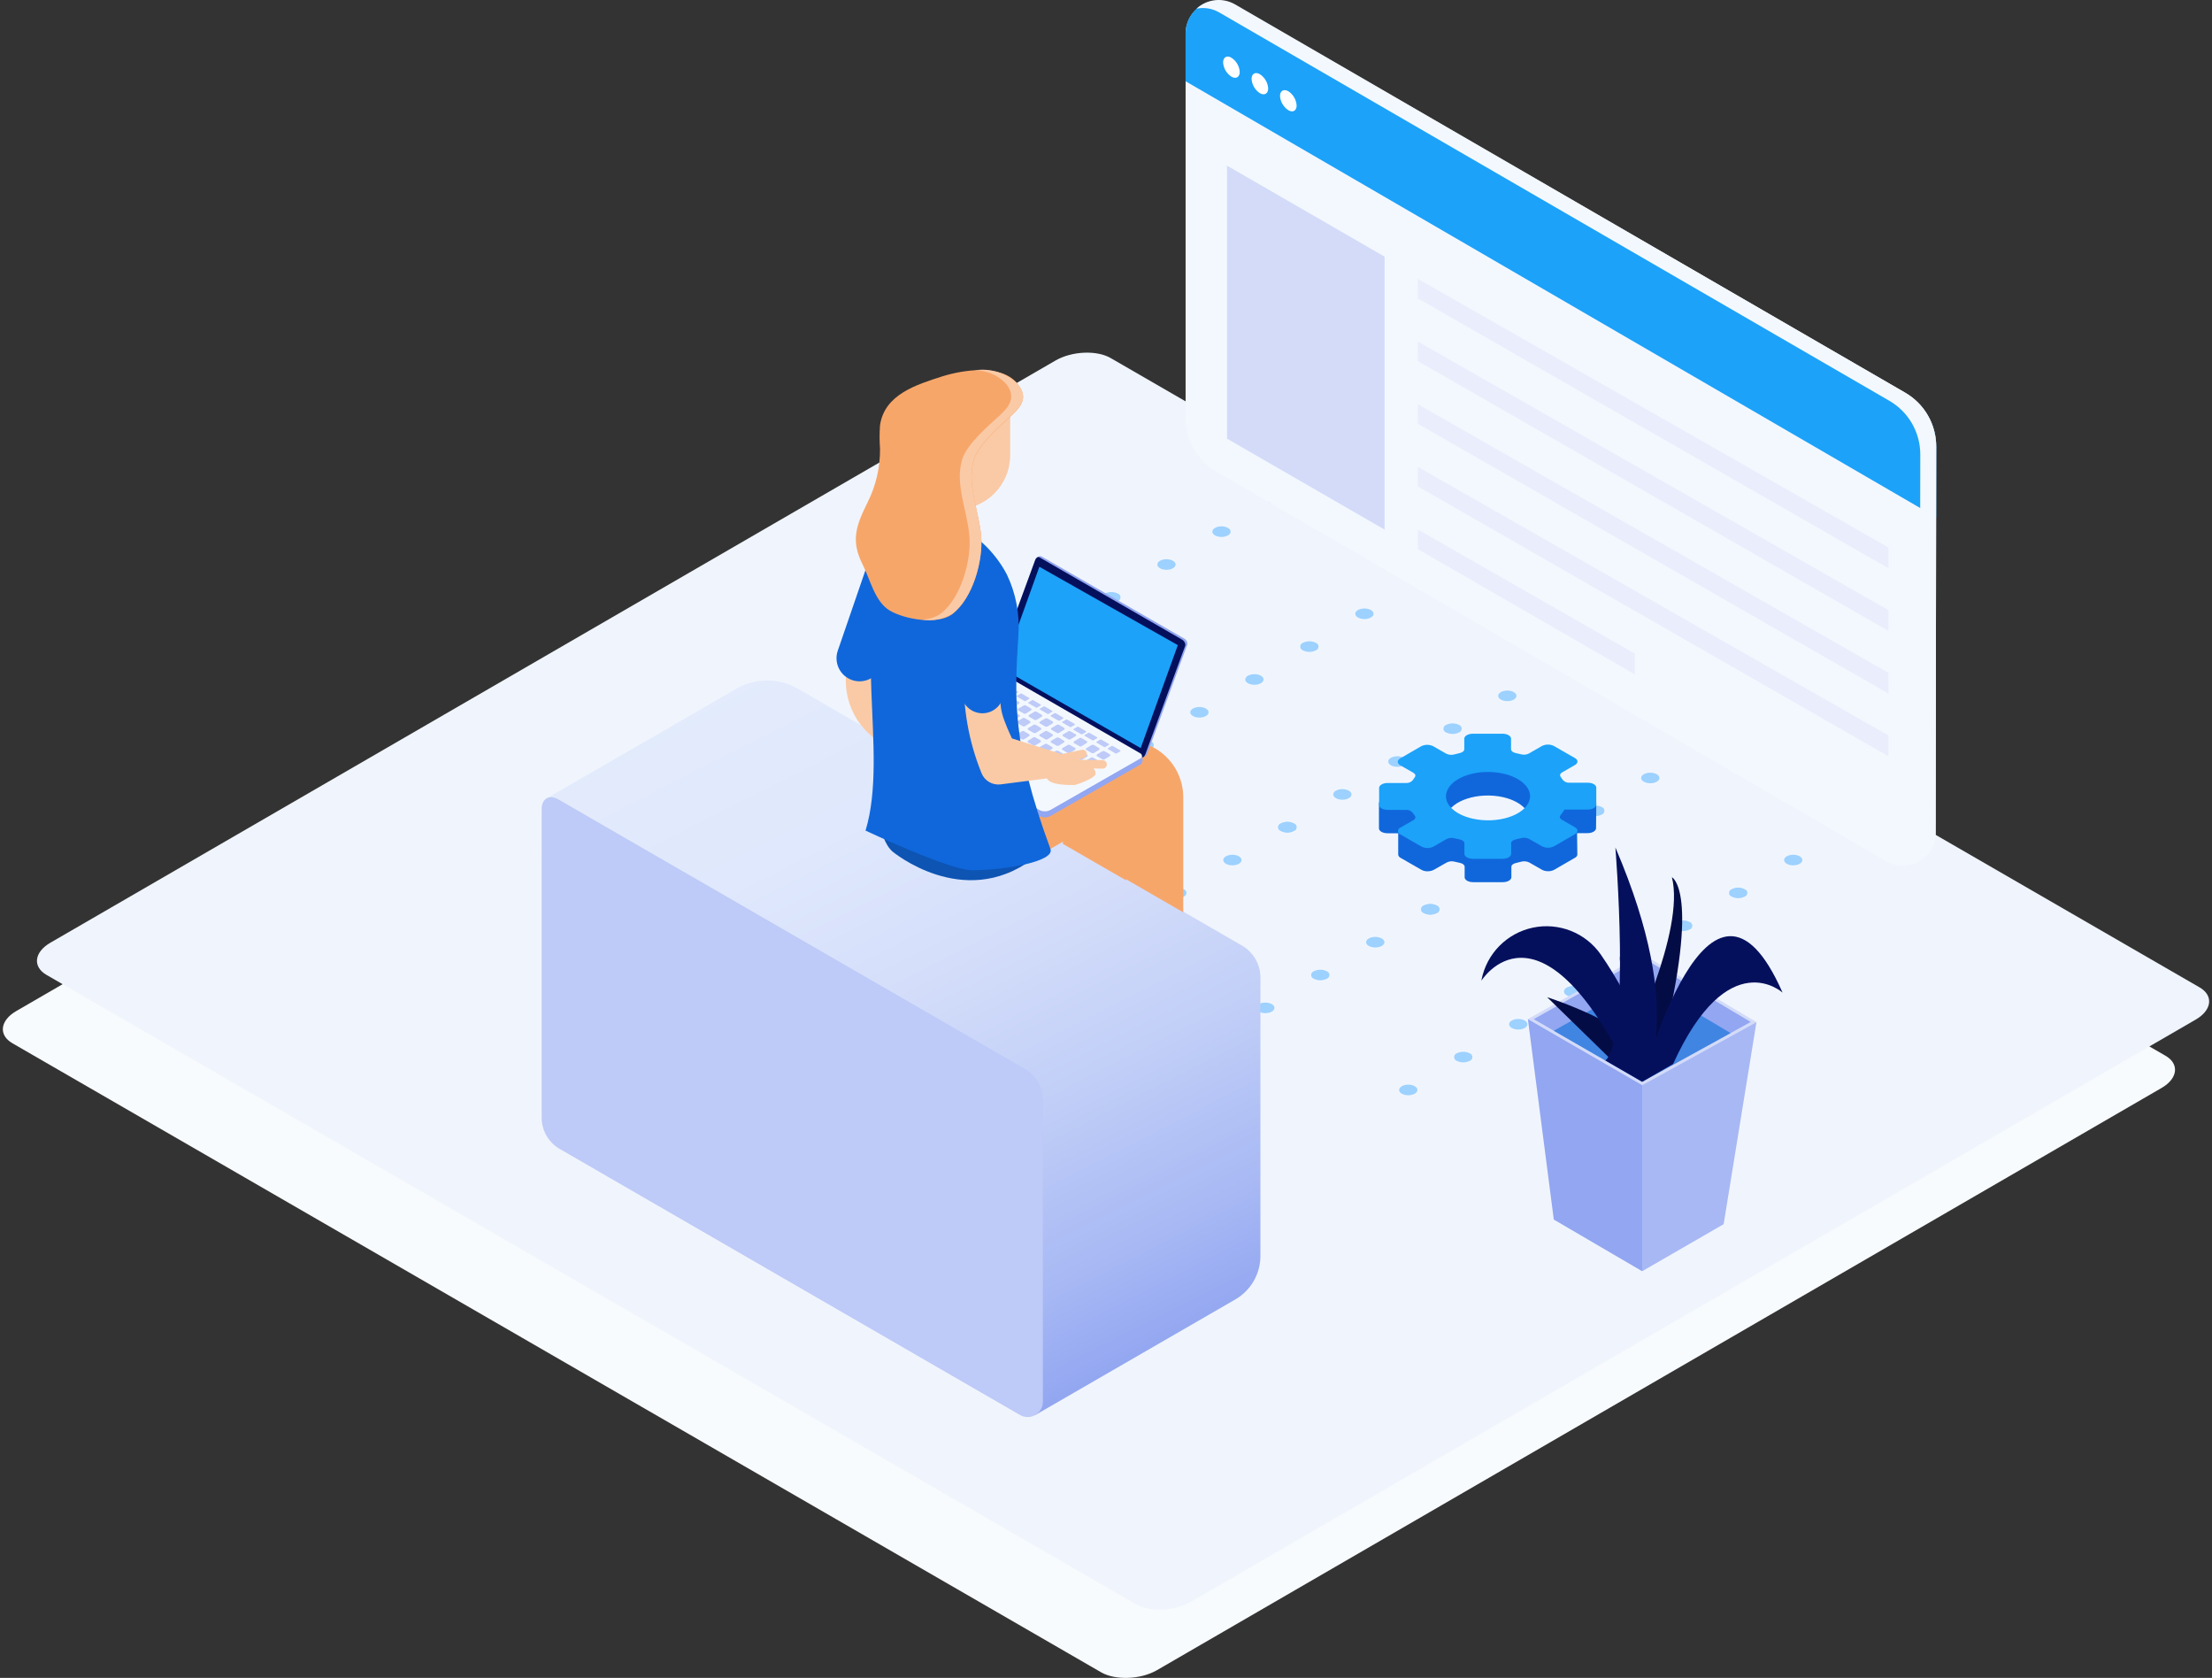 <svg width="389" height="295" viewBox="0 0 389 295" fill="none" xmlns="http://www.w3.org/2000/svg">
<rect x="0" y="0" width="389" height="295" fill="#333333" stroke="none"/>
<path d="M193.651 294.019L2.187 183.42C-0.304 181.985 -0.002 179.416 2.866 177.754L179.614 75.389C182.481 73.728 186.934 73.501 189.425 75.012L380.813 185.611C383.304 187.046 383.002 189.615 380.134 191.277L203.462 293.641C200.594 295.303 196.141 295.454 193.651 294.019Z" fill="#F8FBFD"/>
<path d="M199.651 281.988L8.187 171.405C5.696 169.97 5.998 167.401 8.866 165.74L185.614 63.389C188.481 61.727 192.934 61.501 195.425 63.012L386.813 173.595C389.304 175.03 389.002 177.599 386.134 179.26L209.462 281.611C206.594 283.272 202.141 283.499 199.651 281.988Z" fill="#F0F5FD"/>
<path d="M333.557 140.32C333.911 140.498 334.301 140.59 334.697 140.59C335.093 140.59 335.483 140.498 335.837 140.32C335.973 140.272 336.092 140.182 336.175 140.064C336.259 139.946 336.304 139.805 336.304 139.66C336.304 139.515 336.259 139.374 336.175 139.256C336.092 139.138 335.973 139.048 335.837 139C335.483 138.822 335.093 138.73 334.697 138.73C334.301 138.73 333.911 138.822 333.557 139C333.42 139.048 333.302 139.138 333.219 139.256C333.135 139.374 333.09 139.515 333.09 139.66C333.09 139.805 333.135 139.946 333.219 140.064C333.302 140.182 333.42 140.272 333.557 140.32Z" fill="#9DD1FF"/>
<path d="M325.027 146.37C325.916 146.37 326.637 145.954 326.637 145.44C326.637 144.926 325.916 144.51 325.027 144.51C324.138 144.51 323.417 144.926 323.417 145.44C323.417 145.954 324.138 146.37 325.027 146.37Z" fill="#9DD1FF"/>
<path d="M315.357 152.14C316.246 152.14 316.967 151.724 316.967 151.21C316.967 150.696 316.246 150.28 315.357 150.28C314.468 150.28 313.747 150.696 313.747 151.21C313.747 151.724 314.468 152.14 315.357 152.14Z" fill="#9DD1FF"/>
<path d="M304.537 157.64C304.891 157.818 305.281 157.91 305.677 157.91C306.073 157.91 306.463 157.818 306.817 157.64C306.954 157.594 307.074 157.507 307.159 157.389C307.244 157.271 307.29 157.13 307.29 156.985C307.29 156.84 307.244 156.699 307.159 156.581C307.074 156.463 306.954 156.376 306.817 156.33C306.464 156.148 306.073 156.052 305.677 156.052C305.28 156.052 304.889 156.148 304.537 156.33C304.399 156.376 304.279 156.463 304.194 156.581C304.109 156.699 304.064 156.84 304.064 156.985C304.064 157.13 304.109 157.271 304.194 157.389C304.279 157.507 304.399 157.594 304.537 157.64Z" fill="#9DD1FF"/>
<path d="M294.867 163.42C295.22 163.598 295.611 163.69 296.007 163.69C296.403 163.69 296.793 163.598 297.147 163.42C297.283 163.372 297.401 163.282 297.485 163.164C297.569 163.046 297.613 162.905 297.613 162.76C297.613 162.615 297.569 162.474 297.485 162.356C297.401 162.238 297.283 162.148 297.147 162.1C296.793 161.922 296.403 161.83 296.007 161.83C295.611 161.83 295.22 161.922 294.867 162.1C294.73 162.148 294.612 162.238 294.528 162.356C294.445 162.474 294.4 162.615 294.4 162.76C294.4 162.905 294.445 163.046 294.528 163.164C294.612 163.282 294.73 163.372 294.867 163.42Z" fill="#9DD1FF"/>
<path d="M285.197 169.19C285.55 169.368 285.941 169.46 286.337 169.46C286.733 169.46 287.123 169.368 287.477 169.19C287.613 169.142 287.731 169.052 287.815 168.934C287.899 168.816 287.943 168.675 287.943 168.53C287.943 168.385 287.899 168.244 287.815 168.126C287.731 168.008 287.613 167.918 287.477 167.87C287.123 167.692 286.733 167.6 286.337 167.6C285.941 167.6 285.55 167.692 285.197 167.87C285.06 167.918 284.942 168.008 284.858 168.126C284.775 168.244 284.73 168.385 284.73 168.53C284.73 168.675 284.775 168.816 284.858 168.934C284.942 169.052 285.06 169.142 285.197 169.19Z" fill="#9DD1FF"/>
<path d="M276.667 175.24C277.556 175.24 278.277 174.824 278.277 174.31C278.277 173.796 277.556 173.38 276.667 173.38C275.778 173.38 275.057 173.796 275.057 174.31C275.057 174.824 275.778 175.24 276.667 175.24Z" fill="#9DD1FF"/>
<path d="M276.667 175.24C277.556 175.24 278.277 174.824 278.277 174.31C278.277 173.796 277.556 173.38 276.667 173.38C275.778 173.38 275.057 173.796 275.057 174.31C275.057 174.824 275.778 175.24 276.667 175.24Z" fill="#9DD1FF"/>
<path d="M266.997 181.01C267.886 181.01 268.607 180.594 268.607 180.08C268.607 179.566 267.886 179.15 266.997 179.15C266.108 179.15 265.387 179.566 265.387 180.08C265.387 180.594 266.108 181.01 266.997 181.01Z" fill="#9DD1FF"/>
<path d="M256.187 186.51C256.54 186.688 256.931 186.78 257.327 186.78C257.723 186.78 258.113 186.688 258.467 186.51C258.603 186.462 258.721 186.372 258.805 186.254C258.889 186.136 258.934 185.995 258.934 185.85C258.934 185.705 258.889 185.564 258.805 185.446C258.721 185.328 258.603 185.238 258.467 185.19C258.113 185.012 257.723 184.92 257.327 184.92C256.931 184.92 256.54 185.012 256.187 185.19C256.05 185.238 255.932 185.328 255.848 185.446C255.765 185.564 255.72 185.705 255.72 185.85C255.72 185.995 255.765 186.136 255.848 186.254C255.932 186.372 256.05 186.462 256.187 186.51Z" fill="#9DD1FF"/>
<path d="M247.657 192.56C248.546 192.56 249.267 192.144 249.267 191.63C249.267 191.116 248.546 190.7 247.657 190.7C246.768 190.7 246.047 191.116 246.047 191.63C246.047 192.144 246.768 192.56 247.657 192.56Z" fill="#9DD1FF"/>
<path d="M309.557 126.16C310.446 126.16 311.167 125.744 311.167 125.23C311.167 124.716 310.446 124.3 309.557 124.3C308.668 124.3 307.947 124.716 307.947 125.23C307.947 125.744 308.668 126.16 309.557 126.16Z" fill="#9DD1FF"/>
<path d="M298.747 131.66C299.101 131.838 299.491 131.93 299.887 131.93C300.283 131.93 300.673 131.838 301.027 131.66C301.163 131.612 301.281 131.522 301.365 131.404C301.449 131.286 301.494 131.145 301.494 131C301.494 130.855 301.449 130.714 301.365 130.596C301.281 130.478 301.163 130.388 301.027 130.34C300.673 130.162 300.283 130.07 299.887 130.07C299.491 130.07 299.101 130.162 298.747 130.34C298.61 130.388 298.492 130.478 298.409 130.596C298.325 130.714 298.28 130.855 298.28 131C298.28 131.145 298.325 131.286 298.409 131.404C298.492 131.522 298.61 131.612 298.747 131.66Z" fill="#9DD1FF"/>
<path d="M290.217 137.71C291.106 137.71 291.827 137.294 291.827 136.78C291.827 136.266 291.106 135.85 290.217 135.85C289.328 135.85 288.607 136.266 288.607 136.78C288.607 137.294 289.328 137.71 290.217 137.71Z" fill="#9DD1FF"/>
<path d="M279.407 143.21C279.76 143.388 280.151 143.48 280.547 143.48C280.943 143.48 281.333 143.388 281.687 143.21C281.823 143.162 281.941 143.072 282.025 142.954C282.109 142.836 282.153 142.695 282.153 142.55C282.153 142.405 282.109 142.264 282.025 142.146C281.941 142.028 281.823 141.938 281.687 141.89C281.333 141.712 280.943 141.62 280.547 141.62C280.151 141.62 279.76 141.712 279.407 141.89C279.27 141.938 279.152 142.028 279.068 142.146C278.985 142.264 278.94 142.405 278.94 142.55C278.94 142.695 278.985 142.836 279.068 142.954C279.152 143.072 279.27 143.162 279.407 143.21Z" fill="#9DD1FF"/>
<path d="M270.877 149.26C271.766 149.26 272.487 148.844 272.487 148.33C272.487 147.816 271.766 147.4 270.877 147.4C269.988 147.4 269.267 147.816 269.267 148.33C269.267 148.844 269.988 149.26 270.877 149.26Z" fill="#9DD1FF"/>
<path d="M261.197 155.03C262.086 155.03 262.807 154.614 262.807 154.1C262.807 153.586 262.086 153.17 261.197 153.17C260.307 153.17 259.587 153.586 259.587 154.1C259.587 154.614 260.307 155.03 261.197 155.03Z" fill="#9DD1FF"/>
<path d="M250.387 160.53C250.74 160.708 251.131 160.8 251.527 160.8C251.923 160.8 252.313 160.708 252.667 160.53C252.803 160.482 252.921 160.392 253.005 160.274C253.089 160.156 253.133 160.015 253.133 159.87C253.133 159.725 253.089 159.584 253.005 159.466C252.921 159.348 252.803 159.258 252.667 159.21C252.313 159.032 251.923 158.94 251.527 158.94C251.131 158.94 250.74 159.032 250.387 159.21C250.25 159.258 250.132 159.348 250.048 159.466C249.965 159.584 249.92 159.725 249.92 159.87C249.92 160.015 249.965 160.156 250.048 160.274C250.132 160.392 250.25 160.482 250.387 160.53Z" fill="#9DD1FF"/>
<path d="M250.387 160.53C250.74 160.708 251.131 160.8 251.527 160.8C251.923 160.8 252.313 160.708 252.667 160.53C252.803 160.482 252.921 160.392 253.005 160.274C253.089 160.156 253.133 160.015 253.133 159.87C253.133 159.725 253.089 159.584 253.005 159.466C252.921 159.348 252.803 159.258 252.667 159.21C252.313 159.032 251.923 158.94 251.527 158.94C251.131 158.94 250.74 159.032 250.387 159.21C250.25 159.258 250.132 159.348 250.048 159.466C249.965 159.584 249.92 159.725 249.92 159.87C249.92 160.015 249.965 160.156 250.048 160.274C250.132 160.392 250.25 160.482 250.387 160.53Z" fill="#9DD1FF"/>
<path d="M241.857 166.58C242.746 166.58 243.467 166.164 243.467 165.65C243.467 165.136 242.746 164.72 241.857 164.72C240.968 164.72 240.247 165.136 240.247 165.65C240.247 166.164 240.968 166.58 241.857 166.58Z" fill="#9DD1FF"/>
<path d="M231.047 172.08C231.401 172.258 231.791 172.35 232.187 172.35C232.583 172.35 232.973 172.258 233.327 172.08C233.463 172.032 233.582 171.942 233.665 171.824C233.749 171.706 233.794 171.565 233.794 171.42C233.794 171.275 233.749 171.134 233.665 171.016C233.582 170.898 233.463 170.808 233.327 170.76C232.973 170.582 232.583 170.49 232.187 170.49C231.791 170.49 231.401 170.582 231.047 170.76C230.91 170.808 230.792 170.898 230.709 171.016C230.625 171.134 230.58 171.275 230.58 171.42C230.58 171.565 230.625 171.706 230.709 171.824C230.792 171.942 230.91 172.032 231.047 172.08Z" fill="#9DD1FF"/>
<path d="M222.517 178.13C223.406 178.13 224.127 177.714 224.127 177.2C224.127 176.686 223.406 176.27 222.517 176.27C221.628 176.27 220.907 176.686 220.907 177.2C220.907 177.714 221.628 178.13 222.517 178.13Z" fill="#9DD1FF"/>
<path d="M284.427 111.73C285.316 111.73 286.037 111.314 286.037 110.8C286.037 110.286 285.316 109.87 284.427 109.87C283.537 109.87 282.817 110.286 282.817 110.8C282.817 111.314 283.537 111.73 284.427 111.73Z" fill="#9DD1FF"/>
<path d="M273.607 117.22C273.959 117.402 274.35 117.498 274.747 117.498C275.144 117.498 275.534 117.402 275.887 117.22C276.024 117.174 276.144 117.087 276.229 116.969C276.314 116.851 276.36 116.71 276.36 116.565C276.36 116.42 276.314 116.279 276.229 116.161C276.144 116.043 276.024 115.956 275.887 115.91C275.534 115.728 275.144 115.632 274.747 115.632C274.35 115.632 273.959 115.728 273.607 115.91C273.469 115.956 273.349 116.043 273.264 116.161C273.179 116.279 273.134 116.42 273.134 116.565C273.134 116.71 273.179 116.851 273.264 116.969C273.349 117.087 273.469 117.174 273.607 117.22Z" fill="#9DD1FF"/>
<path d="M265.077 123.27C265.966 123.27 266.687 122.854 266.687 122.34C266.687 121.826 265.966 121.41 265.077 121.41C264.188 121.41 263.467 121.826 263.467 122.34C263.467 122.854 264.188 123.27 265.077 123.27Z" fill="#9DD1FF"/>
<path d="M254.307 128.77C254.661 128.948 255.051 129.04 255.447 129.04C255.843 129.04 256.233 128.948 256.587 128.77C256.723 128.722 256.842 128.632 256.925 128.514C257.009 128.396 257.054 128.255 257.054 128.11C257.054 127.965 257.009 127.824 256.925 127.706C256.842 127.588 256.723 127.498 256.587 127.45C256.233 127.272 255.843 127.18 255.447 127.18C255.051 127.18 254.661 127.272 254.307 127.45C254.17 127.498 254.052 127.588 253.969 127.706C253.885 127.824 253.84 127.965 253.84 128.11C253.84 128.255 253.885 128.396 253.969 128.514C254.052 128.632 254.17 128.722 254.307 128.77Z" fill="#9DD1FF"/>
<path d="M245.737 134.82C246.626 134.82 247.347 134.404 247.347 133.89C247.347 133.376 246.626 132.96 245.737 132.96C244.848 132.96 244.127 133.376 244.127 133.89C244.127 134.404 244.848 134.82 245.737 134.82Z" fill="#9DD1FF"/>
<path d="M236.067 140.6C236.956 140.6 237.677 140.184 237.677 139.67C237.677 139.156 236.956 138.74 236.067 138.74C235.178 138.74 234.457 139.156 234.457 139.67C234.457 140.184 235.178 140.6 236.067 140.6Z" fill="#9DD1FF"/>
<path d="M225.247 146.09C225.601 146.272 225.993 146.368 226.392 146.368C226.79 146.368 227.183 146.272 227.537 146.09C227.674 146.044 227.794 145.957 227.879 145.839C227.964 145.721 228.01 145.58 228.01 145.435C228.01 145.29 227.964 145.149 227.879 145.031C227.794 144.913 227.674 144.826 227.537 144.78C227.183 144.598 226.79 144.502 226.392 144.502C225.993 144.502 225.601 144.598 225.247 144.78C225.109 144.826 224.989 144.913 224.904 145.031C224.819 145.149 224.774 145.29 224.774 145.435C224.774 145.58 224.819 145.721 224.904 145.839C224.989 145.957 225.109 146.044 225.247 146.09Z" fill="#9DD1FF"/>
<path d="M225.247 146.09C225.601 146.272 225.993 146.368 226.392 146.368C226.79 146.368 227.183 146.272 227.537 146.09C227.674 146.044 227.794 145.957 227.879 145.839C227.964 145.721 228.01 145.58 228.01 145.435C228.01 145.29 227.964 145.149 227.879 145.031C227.794 144.913 227.674 144.826 227.537 144.78C227.183 144.598 226.79 144.502 226.392 144.502C225.993 144.502 225.601 144.598 225.247 144.78C225.109 144.826 224.989 144.913 224.904 145.031C224.819 145.149 224.774 145.29 224.774 145.435C224.774 145.58 224.819 145.721 224.904 145.839C224.989 145.957 225.109 146.044 225.247 146.09Z" fill="#9DD1FF"/>
<path d="M216.727 152.14C217.616 152.14 218.337 151.724 218.337 151.21C218.337 150.696 217.616 150.28 216.727 150.28C215.838 150.28 215.117 150.696 215.117 151.21C215.117 151.724 215.838 152.14 216.727 152.14Z" fill="#9DD1FF"/>
<path d="M207.047 157.92C207.936 157.92 208.657 157.504 208.657 156.99C208.657 156.476 207.936 156.06 207.047 156.06C206.158 156.06 205.437 156.476 205.437 156.99C205.437 157.504 206.158 157.92 207.047 157.92Z" fill="#9DD1FF"/>
<path d="M196.237 163.42C196.591 163.598 196.981 163.69 197.377 163.69C197.773 163.69 198.163 163.598 198.517 163.42C198.653 163.372 198.771 163.282 198.855 163.164C198.939 163.046 198.984 162.905 198.984 162.76C198.984 162.615 198.939 162.474 198.855 162.356C198.771 162.238 198.653 162.148 198.517 162.1C198.163 161.922 197.773 161.83 197.377 161.83C196.981 161.83 196.591 161.922 196.237 162.1C196.1 162.148 195.982 162.238 195.898 162.356C195.815 162.474 195.77 162.615 195.77 162.76C195.77 162.905 195.815 163.046 195.898 163.164C195.982 163.282 196.1 163.372 196.237 163.42Z" fill="#9DD1FF"/>
<path d="M259.287 97.29C260.176 97.29 260.897 96.874 260.897 96.36C260.897 95.846 260.176 95.43 259.287 95.43C258.398 95.43 257.677 95.846 257.677 96.36C257.677 96.874 258.398 97.29 259.287 97.29Z" fill="#9DD1FF"/>
<path d="M248.467 102.79C248.822 102.968 249.214 103.06 249.612 103.06C250.009 103.06 250.401 102.968 250.757 102.79C250.893 102.742 251.011 102.652 251.095 102.534C251.179 102.416 251.224 102.275 251.224 102.13C251.224 101.985 251.179 101.844 251.095 101.726C251.011 101.608 250.893 101.518 250.757 101.47C250.401 101.292 250.009 101.2 249.612 101.2C249.214 101.2 248.822 101.292 248.467 101.47C248.33 101.518 248.212 101.608 248.128 101.726C248.045 101.844 248 101.985 248 102.13C248 102.275 248.045 102.416 248.128 102.534C248.212 102.652 248.33 102.742 248.467 102.79Z" fill="#9DD1FF"/>
<path d="M239.947 108.84C240.836 108.84 241.557 108.424 241.557 107.91C241.557 107.396 240.836 106.98 239.947 106.98C239.057 106.98 238.337 107.396 238.337 107.91C238.337 108.424 239.057 108.84 239.947 108.84Z" fill="#9DD1FF"/>
<path d="M229.127 114.34C229.48 114.518 229.871 114.61 230.267 114.61C230.663 114.61 231.053 114.518 231.407 114.34C231.543 114.292 231.661 114.202 231.745 114.084C231.829 113.966 231.873 113.825 231.873 113.68C231.873 113.535 231.829 113.394 231.745 113.276C231.661 113.158 231.543 113.068 231.407 113.02C231.053 112.842 230.663 112.75 230.267 112.75C229.871 112.75 229.48 112.842 229.127 113.02C228.99 113.068 228.872 113.158 228.788 113.276C228.705 113.394 228.66 113.535 228.66 113.68C228.66 113.825 228.705 113.966 228.788 114.084C228.872 114.202 228.99 114.292 229.127 114.34Z" fill="#9DD1FF"/>
<path d="M220.597 120.39C221.486 120.39 222.207 119.974 222.207 119.46C222.207 118.946 221.486 118.53 220.597 118.53C219.708 118.53 218.987 118.946 218.987 119.46C218.987 119.974 219.708 120.39 220.597 120.39Z" fill="#9DD1FF"/>
<path d="M210.927 126.16C211.816 126.16 212.537 125.744 212.537 125.23C212.537 124.716 211.816 124.3 210.927 124.3C210.038 124.3 209.317 124.716 209.317 125.23C209.317 125.744 210.038 126.16 210.927 126.16Z" fill="#9DD1FF"/>
<path d="M200.117 131.66C200.47 131.838 200.861 131.93 201.257 131.93C201.653 131.93 202.043 131.838 202.397 131.66C202.533 131.612 202.651 131.522 202.735 131.404C202.819 131.286 202.863 131.145 202.863 131C202.863 130.855 202.819 130.714 202.735 130.596C202.651 130.478 202.533 130.388 202.397 130.34C202.043 130.162 201.653 130.07 201.257 130.07C200.861 130.07 200.47 130.162 200.117 130.34C199.98 130.388 199.862 130.478 199.778 130.596C199.695 130.714 199.65 130.855 199.65 131C199.65 131.145 199.695 131.286 199.778 131.404C199.862 131.522 199.98 131.612 200.117 131.66Z" fill="#9DD1FF"/>
<path d="M200.117 131.66C200.47 131.838 200.861 131.93 201.257 131.93C201.653 131.93 202.043 131.838 202.397 131.66C202.533 131.612 202.651 131.522 202.735 131.404C202.819 131.286 202.863 131.145 202.863 131C202.863 130.855 202.819 130.714 202.735 130.596C202.651 130.478 202.533 130.388 202.397 130.34C202.043 130.162 201.653 130.07 201.257 130.07C200.861 130.07 200.47 130.162 200.117 130.34C199.98 130.388 199.862 130.478 199.778 130.596C199.695 130.714 199.65 130.855 199.65 131C199.65 131.145 199.695 131.286 199.778 131.404C199.862 131.522 199.98 131.612 200.117 131.66Z" fill="#9DD1FF"/>
<path d="M191.587 137.71C192.476 137.71 193.197 137.294 193.197 136.78C193.197 136.266 192.476 135.85 191.587 135.85C190.698 135.85 189.977 136.266 189.977 136.78C189.977 137.294 190.698 137.71 191.587 137.71Z" fill="#9DD1FF"/>
<path d="M180.767 143.21C181.122 143.388 181.514 143.48 181.912 143.48C182.309 143.48 182.701 143.388 183.057 143.21C183.193 143.162 183.312 143.072 183.395 142.954C183.479 142.836 183.524 142.695 183.524 142.55C183.524 142.405 183.479 142.264 183.395 142.146C183.312 142.028 183.193 141.938 183.057 141.89C182.701 141.712 182.309 141.62 181.912 141.62C181.514 141.62 181.122 141.712 180.767 141.89C180.63 141.938 180.512 142.028 180.429 142.146C180.345 142.264 180.3 142.405 180.3 142.55C180.3 142.695 180.345 142.836 180.429 142.954C180.512 143.072 180.63 143.162 180.767 143.21Z" fill="#9DD1FF"/>
<path d="M171.097 148.98C171.45 149.158 171.841 149.25 172.237 149.25C172.632 149.25 173.023 149.158 173.377 148.98C173.513 148.932 173.631 148.842 173.715 148.724C173.799 148.606 173.843 148.465 173.843 148.32C173.843 148.175 173.799 148.034 173.715 147.916C173.631 147.798 173.513 147.708 173.377 147.66C173.023 147.482 172.632 147.39 172.237 147.39C171.841 147.39 171.45 147.482 171.097 147.66C170.96 147.708 170.842 147.798 170.758 147.916C170.675 148.034 170.63 148.175 170.63 148.32C170.63 148.465 170.675 148.606 170.758 148.724C170.842 148.842 170.96 148.932 171.097 148.98Z" fill="#9DD1FF"/>
<path d="M234.147 82.86C235.036 82.86 235.757 82.444 235.757 81.93C235.757 81.416 235.036 81 234.147 81C233.258 81 232.537 81.416 232.537 81.93C232.537 82.444 233.258 82.86 234.147 82.86Z" fill="#9DD1FF"/>
<path d="M223.307 88.35C223.659 88.532 224.05 88.627 224.447 88.627C224.844 88.627 225.234 88.532 225.587 88.35C225.724 88.304 225.844 88.217 225.929 88.099C226.014 87.981 226.06 87.84 226.06 87.695C226.06 87.55 226.014 87.409 225.929 87.291C225.844 87.173 225.724 87.086 225.587 87.04C225.234 86.858 224.844 86.763 224.447 86.763C224.05 86.763 223.659 86.858 223.307 87.04C223.169 87.086 223.049 87.173 222.964 87.291C222.879 87.409 222.834 87.55 222.834 87.695C222.834 87.84 222.879 87.981 222.964 88.099C223.049 88.217 223.169 88.304 223.307 88.35Z" fill="#9DD1FF"/>
<path d="M214.807 94.4C215.696 94.4 216.417 93.984 216.417 93.47C216.417 92.956 215.696 92.54 214.807 92.54C213.918 92.54 213.197 92.956 213.197 93.47C213.197 93.984 213.918 94.4 214.807 94.4Z" fill="#9DD1FF"/>
<path d="M205.137 100.18C206.026 100.18 206.747 99.764 206.747 99.25C206.747 98.736 206.026 98.32 205.137 98.32C204.248 98.32 203.527 98.736 203.527 99.25C203.527 99.764 204.248 100.18 205.137 100.18Z" fill="#9DD1FF"/>
<path d="M194.307 105.68C194.661 105.858 195.051 105.95 195.447 105.95C195.843 105.95 196.233 105.858 196.587 105.68C196.723 105.632 196.842 105.542 196.925 105.424C197.009 105.306 197.054 105.165 197.054 105.02C197.054 104.875 197.009 104.734 196.925 104.616C196.842 104.498 196.723 104.408 196.587 104.36C196.233 104.182 195.843 104.09 195.447 104.09C195.051 104.09 194.661 104.182 194.307 104.36C194.17 104.408 194.052 104.498 193.969 104.616C193.885 104.734 193.84 104.875 193.84 105.02C193.84 105.165 193.885 105.306 193.969 105.424C194.052 105.542 194.17 105.632 194.307 105.68Z" fill="#9DD1FF"/>
<path d="M185.787 111.73C186.676 111.73 187.397 111.314 187.397 110.8C187.397 110.286 186.676 109.87 185.787 109.87C184.898 109.87 184.177 110.286 184.177 110.8C184.177 111.314 184.898 111.73 185.787 111.73Z" fill="#9DD1FF"/>
<path d="M174.977 117.22C175.329 117.402 175.72 117.498 176.117 117.498C176.513 117.498 176.904 117.402 177.257 117.22C177.394 117.174 177.514 117.087 177.599 116.969C177.684 116.851 177.73 116.71 177.73 116.565C177.73 116.42 177.684 116.279 177.599 116.161C177.514 116.043 177.394 115.956 177.257 115.91C176.904 115.728 176.513 115.632 176.117 115.632C175.72 115.632 175.329 115.728 174.977 115.91C174.839 115.956 174.719 116.043 174.634 116.161C174.549 116.279 174.504 116.42 174.504 116.565C174.504 116.71 174.549 116.851 174.634 116.969C174.719 117.087 174.839 117.174 174.977 117.22Z" fill="#9DD1FF"/>
<path d="M174.977 117.22C175.329 117.402 175.72 117.498 176.117 117.498C176.513 117.498 176.904 117.402 177.257 117.22C177.394 117.174 177.514 117.087 177.599 116.969C177.684 116.851 177.73 116.71 177.73 116.565C177.73 116.42 177.684 116.279 177.599 116.161C177.514 116.043 177.394 115.956 177.257 115.91C176.904 115.728 176.513 115.632 176.117 115.632C175.72 115.632 175.329 115.728 174.977 115.91C174.839 115.956 174.719 116.043 174.634 116.161C174.549 116.279 174.504 116.42 174.504 116.565C174.504 116.71 174.549 116.851 174.634 116.969C174.719 117.087 174.839 117.174 174.977 117.22Z" fill="#9DD1FF"/>
<path d="M166.447 123.27C167.336 123.27 168.057 122.854 168.057 122.34C168.057 121.826 167.336 121.41 166.447 121.41C165.557 121.41 164.837 121.826 164.837 122.34C164.837 122.854 165.557 123.27 166.447 123.27Z" fill="#9DD1FF"/>
<path d="M156.777 129.05C157.666 129.05 158.387 128.634 158.387 128.12C158.387 127.606 157.666 127.19 156.777 127.19C155.888 127.19 155.167 127.606 155.167 128.12C155.167 128.634 155.888 129.05 156.777 129.05Z" fill="#9DD1FF"/>
<path d="M145.967 134.55C146.321 134.728 146.711 134.82 147.107 134.82C147.503 134.82 147.893 134.728 148.247 134.55C148.383 134.502 148.501 134.412 148.585 134.294C148.669 134.176 148.714 134.035 148.714 133.89C148.714 133.745 148.669 133.604 148.585 133.486C148.501 133.368 148.383 133.278 148.247 133.23C147.893 133.052 147.503 132.96 147.107 132.96C146.711 132.96 146.321 133.052 145.967 133.23C145.83 133.278 145.712 133.368 145.628 133.486C145.545 133.604 145.5 133.745 145.5 133.89C145.5 134.035 145.545 134.176 145.628 134.294C145.712 134.412 145.83 134.502 145.967 134.55Z" fill="#9DD1FF"/>
<path d="M95.259 150.542C95.259 150.542 95.821 140.565 96.139 140.359L129.493 121.099C131.139 120.142 133.008 119.638 134.912 119.638C136.815 119.638 138.685 120.142 140.331 121.099L218.7 166.414C219.56 166.974 220.275 167.728 220.789 168.616C221.303 169.503 221.6 170.5 221.657 171.524V220.806C221.658 222.358 221.25 223.882 220.475 225.226C219.699 226.57 218.584 227.686 217.24 228.462L181.995 248.826L107.762 197.821L95.259 150.542Z" fill="url(#paint0_linear_3118_39073)"/>
<path d="M95.259 142.268C95.259 140.397 96.588 139.629 98.217 140.565L180.442 188.051C181.301 188.611 182.017 189.365 182.531 190.253C183.045 191.14 183.342 192.137 183.399 193.161V246.487C183.396 246.954 183.27 247.412 183.034 247.815C182.799 248.218 182.461 248.553 182.056 248.786C181.651 249.019 181.193 249.142 180.725 249.142C180.258 249.142 179.799 249.021 179.394 248.789L98.422 201.995C97.464 201.44 96.668 200.643 96.113 199.684C95.558 198.725 95.263 197.638 95.259 196.53V142.268Z" fill="#BECAF7"/>
<path d="M167.21 147.565L186.919 136.241V148.37L198.018 154.772V134.183C198.023 132.429 197.564 130.705 196.689 129.185C195.813 127.665 194.552 126.404 193.032 125.528C191.513 124.652 189.789 124.193 188.035 124.198C186.281 124.203 184.559 124.67 183.044 125.554L161.669 137.945L167.21 147.565Z" fill="#F7A66A"/>
<path d="M177.298 153.518L196.988 142.194V153.985L208.088 160.405V140.21C208.095 138.455 207.637 136.73 206.762 135.209C205.886 133.689 204.624 132.427 203.103 131.553C201.582 130.678 199.857 130.222 198.102 130.23C196.348 130.238 194.626 130.711 193.114 131.6L171.682 143.897L177.298 153.518Z" fill="#F7A66A"/>
<path d="M181.491 151.103C169.325 160.069 156.934 149.699 156.934 149.699C154.276 147.303 153.846 140.078 154.688 137.327L158.057 133.939L175.445 143.597L181.491 151.103Z" fill="#0D54B3"/>
<path d="M208.256 112.265L183.174 97.834C183.096 97.792 183.008 97.772 182.919 97.774C182.83 97.776 182.743 97.8 182.666 97.845C182.589 97.89 182.525 97.954 182.48 98.031C182.435 98.107 182.409 98.194 182.407 98.283L175.369 117.487C175.367 117.68 175.416 117.87 175.511 118.038C175.606 118.205 175.745 118.345 175.912 118.441L200.993 132.928C201.349 133.134 201.573 132.928 201.761 132.498L208.817 113.275C208.831 113.071 208.785 112.866 208.685 112.687C208.586 112.508 208.436 112.361 208.256 112.265Z" fill="url(#paint1_linear_3118_39073)"/>
<path d="M207.901 112.47L182.82 98.002C182.483 97.796 182.184 98.096 182.053 98.432L174.996 117.655C174.995 117.85 175.047 118.041 175.146 118.209C175.245 118.377 175.387 118.516 175.558 118.61L200.639 133.097C200.976 133.284 201.2 133.097 201.406 132.648L208.463 113.444C208.461 113.247 208.408 113.054 208.31 112.883C208.212 112.713 208.071 112.57 207.901 112.47Z" fill="#05105D"/>
<path d="M207.133 113.425L182.782 99.649L176.343 117.58L200.601 131.525L207.133 113.425Z" fill="url(#paint2_linear_3118_39073)"/>
<path d="M173.929 119.209L157.851 127.781C157.851 127.781 157.851 129.035 158.113 129.241L182.726 143.448C183.038 143.623 183.389 143.715 183.746 143.715C184.104 143.715 184.455 143.623 184.766 143.448L200.564 134.407C201.219 134.014 200.826 132.966 200.826 132.966L175.95 119.302C175.651 119.112 175.307 119.004 174.952 118.987C174.598 118.971 174.245 119.047 173.929 119.209Z" fill="url(#paint3_linear_3118_39073)"/>
<path d="M173.928 118.235L158.112 127.276C158.035 127.322 157.971 127.388 157.926 127.467C157.882 127.546 157.858 127.635 157.858 127.725C157.858 127.815 157.882 127.904 157.926 127.983C157.971 128.062 158.035 128.128 158.112 128.174L182.726 142.381C183.037 142.556 183.388 142.648 183.746 142.648C184.103 142.648 184.454 142.556 184.766 142.381L200.563 133.34C200.641 133.296 200.706 133.232 200.751 133.155C200.796 133.078 200.82 132.99 200.82 132.9C200.82 132.811 200.796 132.723 200.751 132.646C200.706 132.568 200.641 132.505 200.563 132.461L175.95 118.254C175.645 118.072 175.297 117.974 174.942 117.971C174.586 117.968 174.237 118.059 173.928 118.235Z" fill="#F3F8FE"/>
<path d="M172.525 129.952L168.351 132.329C168.332 132.341 168.316 132.358 168.305 132.377C168.294 132.397 168.288 132.419 168.288 132.442C168.288 132.464 168.294 132.487 168.305 132.506C168.316 132.526 168.332 132.542 168.351 132.554L174.846 136.298C174.925 136.348 175.015 136.374 175.108 136.374C175.201 136.374 175.292 136.348 175.37 136.298L179.544 133.902C179.564 133.89 179.58 133.874 179.591 133.854C179.602 133.834 179.608 133.812 179.608 133.789C179.608 133.767 179.602 133.745 179.591 133.725C179.58 133.705 179.564 133.689 179.544 133.677L173.049 129.934C172.971 129.882 172.878 129.855 172.784 129.859C172.69 129.862 172.6 129.895 172.525 129.952Z" fill="#BECAF7"/>
<path d="M175.669 119.62L177.035 120.407C177.054 120.427 177.064 120.454 177.064 120.481C177.064 120.509 177.054 120.536 177.035 120.556L176.343 120.931C176.319 120.95 176.289 120.961 176.258 120.961C176.228 120.961 176.198 120.95 176.174 120.931L174.808 120.145V120.014L175.482 119.62C175.509 119.602 175.542 119.592 175.575 119.592C175.609 119.592 175.641 119.602 175.669 119.62Z" fill="#BECAF7"/>
<path d="M177.654 120.818L179.02 121.605C179.02 121.605 179.02 121.698 179.02 121.735L178.346 122.129C178.321 122.145 178.292 122.155 178.262 122.155C178.232 122.155 178.202 122.145 178.178 122.129L176.811 121.342V121.193L177.485 120.818C177.51 120.801 177.539 120.792 177.569 120.792C177.599 120.792 177.629 120.801 177.654 120.818Z" fill="#BECAF7"/>
<path d="M179.657 121.941L181.023 122.727V122.859L180.35 123.252C180.325 123.268 180.295 123.277 180.265 123.277C180.235 123.277 180.206 123.268 180.181 123.252L178.815 122.465C178.815 122.465 178.815 122.353 178.815 122.334L179.489 121.941C179.512 121.922 179.542 121.911 179.573 121.911C179.604 121.911 179.633 121.922 179.657 121.941Z" fill="#BECAF7"/>
<path d="M181.695 123.102L183.043 123.888C183.043 123.888 183.043 124 183.043 124.019L182.369 124.412C182.346 124.432 182.316 124.443 182.285 124.443C182.254 124.443 182.224 124.432 182.201 124.412L180.834 123.626C180.834 123.626 180.834 123.514 180.834 123.495L181.508 123.102C181.536 123.083 181.569 123.073 181.602 123.073C181.635 123.073 181.668 123.083 181.695 123.102Z" fill="#BECAF7"/>
<path d="M183.717 124.206L185.065 124.992C185.065 124.992 185.065 125.105 185.065 125.123L184.391 125.516C184.366 125.533 184.337 125.542 184.307 125.542C184.276 125.542 184.247 125.533 184.222 125.516L182.856 124.73C182.856 124.73 182.856 124.618 182.856 124.599L183.53 124.206C183.557 124.188 183.59 124.178 183.623 124.178C183.657 124.178 183.689 124.188 183.717 124.206Z" fill="#BECAF7"/>
<path d="M185.645 125.385L186.993 126.172V126.321L186.319 126.714H186.151L184.784 125.928V125.778L185.458 125.385C185.519 125.367 185.584 125.367 185.645 125.385Z" fill="#BECAF7"/>
<path d="M187.648 126.508L189.015 127.295C189.015 127.295 189.015 127.407 189.015 127.426L188.341 127.819C188.317 127.838 188.288 127.849 188.257 127.849C188.226 127.849 188.196 127.838 188.173 127.819L186.806 127.033C186.806 127.033 186.806 126.92 186.806 126.902L187.48 126.508C187.504 126.489 187.533 126.478 187.564 126.478C187.595 126.478 187.625 126.489 187.648 126.508Z" fill="#BECAF7"/>
<path d="M189.65 127.781L190.998 128.567V128.717L190.324 129.091C190.301 129.111 190.271 129.122 190.24 129.122C190.209 129.122 190.179 129.111 190.156 129.091L188.789 128.305C188.789 128.305 188.789 128.212 188.789 128.174L189.463 127.781C189.491 127.763 189.523 127.753 189.557 127.753C189.59 127.753 189.623 127.763 189.65 127.781Z" fill="#BECAF7"/>
<path d="M191.598 128.848L192.964 129.634V129.765L192.29 130.158C192.263 130.177 192.23 130.187 192.197 130.187C192.164 130.187 192.131 130.177 192.103 130.158L190.737 129.372C190.725 129.363 190.716 129.352 190.709 129.339C190.703 129.326 190.699 129.312 190.699 129.297C190.699 129.283 190.703 129.268 190.709 129.255C190.716 129.242 190.725 129.231 190.737 129.222L191.411 128.848C191.437 128.827 191.47 128.815 191.504 128.815C191.538 128.815 191.571 128.827 191.598 128.848Z" fill="#BECAF7"/>
<path d="M193.656 130.027L195.023 130.813V130.963L194.349 131.337C194.321 131.356 194.289 131.366 194.255 131.366C194.222 131.366 194.19 131.356 194.162 131.337L192.814 130.551C192.814 130.551 192.814 130.458 192.814 130.42L193.488 130.027C193.512 130.008 193.541 129.997 193.572 129.997C193.603 129.997 193.633 130.008 193.656 130.027Z" fill="#BECAF7"/>
<path d="M195.66 131.15L197.026 131.936V132.086L196.352 132.461C196.325 132.479 196.292 132.489 196.259 132.489C196.226 132.489 196.193 132.479 196.165 132.461L194.818 131.674C194.818 131.674 194.818 131.581 194.818 131.543L195.491 131.15C195.516 131.133 195.546 131.124 195.576 131.124C195.606 131.124 195.635 131.133 195.66 131.15Z" fill="#BECAF7"/>
<path d="M172.899 121.099L173.816 120.556C173.878 120.529 173.945 120.515 174.013 120.515C174.081 120.515 174.148 120.529 174.209 120.556L175.108 121.08C175.14 121.096 175.166 121.12 175.185 121.149C175.204 121.179 175.214 121.214 175.214 121.249C175.214 121.284 175.204 121.318 175.185 121.348C175.166 121.378 175.14 121.402 175.108 121.417L174.209 121.96C174.15 121.997 174.082 122.016 174.013 122.016C173.944 122.016 173.876 121.997 173.816 121.96L172.899 121.436C172.868 121.421 172.841 121.397 172.822 121.367C172.804 121.337 172.794 121.303 172.794 121.268C172.794 121.232 172.804 121.198 172.822 121.168C172.841 121.138 172.868 121.114 172.899 121.099Z" fill="#BECAF7"/>
<path d="M174.958 122.297L175.876 121.754C175.935 121.718 176.003 121.698 176.072 121.698C176.141 121.698 176.21 121.718 176.269 121.754L177.167 122.278C177.194 122.295 177.216 122.319 177.232 122.346C177.247 122.374 177.256 122.406 177.256 122.437C177.256 122.469 177.247 122.501 177.232 122.528C177.216 122.556 177.194 122.58 177.167 122.597L176.269 123.158C176.21 123.194 176.141 123.214 176.072 123.214C176.003 123.214 175.935 123.194 175.876 123.158L174.94 122.634C174.909 122.617 174.883 122.592 174.866 122.561C174.849 122.53 174.841 122.495 174.843 122.46C174.845 122.424 174.857 122.39 174.877 122.362C174.898 122.333 174.926 122.311 174.958 122.297Z" fill="#BECAF7"/>
<path d="M176.961 123.42L177.897 122.877C177.952 122.84 178.017 122.82 178.084 122.82C178.151 122.82 178.216 122.84 178.271 122.877L179.188 123.401C179.215 123.418 179.238 123.442 179.253 123.469C179.269 123.497 179.277 123.529 179.277 123.56C179.277 123.592 179.269 123.624 179.253 123.651C179.238 123.679 179.215 123.703 179.188 123.72L178.29 124.281C178.231 124.318 178.163 124.337 178.093 124.337C178.024 124.337 177.956 124.318 177.897 124.281L176.961 123.757C176.934 123.738 176.912 123.713 176.897 123.683C176.881 123.654 176.874 123.622 176.874 123.589C176.874 123.556 176.881 123.523 176.897 123.494C176.912 123.464 176.934 123.439 176.961 123.42Z" fill="#BECAF7"/>
<path d="M179.094 124.581L180.03 124.038C180.085 124.001 180.151 123.981 180.217 123.981C180.284 123.981 180.349 124.001 180.404 124.038L181.321 124.562C181.349 124.579 181.371 124.602 181.386 124.63C181.402 124.658 181.41 124.689 181.41 124.721C181.41 124.753 181.402 124.784 181.386 124.812C181.371 124.84 181.349 124.863 181.321 124.88L180.423 125.442C180.364 125.478 180.296 125.497 180.226 125.497C180.157 125.497 180.089 125.478 180.03 125.442L179.094 124.917C179.067 124.898 179.045 124.873 179.03 124.844C179.015 124.815 179.007 124.782 179.007 124.749C179.007 124.716 179.015 124.683 179.03 124.654C179.045 124.625 179.067 124.6 179.094 124.581Z" fill="#BECAF7"/>
<path d="M180.986 125.685L181.903 125.142C181.962 125.106 182.03 125.086 182.099 125.086C182.169 125.086 182.237 125.106 182.296 125.142L183.194 125.666C183.226 125.681 183.253 125.705 183.271 125.735C183.29 125.765 183.3 125.799 183.3 125.835C183.3 125.87 183.29 125.904 183.271 125.934C183.253 125.964 183.226 125.988 183.194 126.003L182.296 126.546C182.237 126.582 182.169 126.602 182.099 126.602C182.03 126.602 181.962 126.582 181.903 126.546L180.986 126.022C180.954 126.006 180.927 125.983 180.909 125.953C180.89 125.923 180.88 125.888 180.88 125.853C180.88 125.818 180.89 125.784 180.909 125.754C180.927 125.724 180.954 125.7 180.986 125.685Z" fill="#BECAF7"/>
<path d="M182.894 126.864L183.811 126.321C183.873 126.294 183.94 126.28 184.008 126.28C184.075 126.28 184.142 126.294 184.204 126.321L185.103 126.845C185.134 126.861 185.161 126.885 185.18 126.914C185.198 126.944 185.208 126.979 185.208 127.014C185.208 127.049 185.198 127.083 185.18 127.113C185.161 127.143 185.134 127.167 185.103 127.182L184.204 127.725C184.145 127.761 184.077 127.781 184.008 127.781C183.938 127.781 183.87 127.761 183.811 127.725L182.894 127.201C182.862 127.186 182.836 127.162 182.817 127.132C182.798 127.102 182.788 127.068 182.788 127.033C182.788 126.997 182.798 126.963 182.817 126.933C182.836 126.903 182.862 126.879 182.894 126.864Z" fill="#BECAF7"/>
<path d="M184.934 127.987L185.851 127.444C185.91 127.408 185.978 127.389 186.048 127.389C186.117 127.389 186.185 127.408 186.244 127.444L187.143 127.968C187.17 127.985 187.192 128.009 187.208 128.036C187.223 128.064 187.231 128.096 187.231 128.127C187.231 128.159 187.223 128.191 187.208 128.219C187.192 128.246 187.17 128.27 187.143 128.287L186.244 128.848C186.185 128.885 186.117 128.904 186.048 128.904C185.978 128.904 185.91 128.885 185.851 128.848L184.934 128.324C184.902 128.309 184.876 128.285 184.857 128.255C184.838 128.225 184.828 128.191 184.828 128.156C184.828 128.12 184.838 128.086 184.857 128.056C184.876 128.026 184.902 128.002 184.934 127.987Z" fill="#BECAF7"/>
<path d="M186.937 129.129L187.855 128.586C187.914 128.55 187.982 128.53 188.051 128.53C188.121 128.53 188.189 128.55 188.248 128.586L189.146 129.091C189.178 129.107 189.204 129.131 189.223 129.16C189.242 129.19 189.252 129.225 189.252 129.26C189.252 129.295 189.242 129.329 189.223 129.359C189.204 129.389 189.178 129.413 189.146 129.428L188.248 129.971C188.187 130.004 188.12 130.021 188.051 130.021C187.983 130.021 187.915 130.004 187.855 129.971L186.937 129.428C186.91 129.414 186.887 129.393 186.871 129.366C186.855 129.34 186.846 129.309 186.846 129.279C186.846 129.248 186.855 129.217 186.871 129.191C186.887 129.164 186.91 129.143 186.937 129.129Z" fill="#BECAF7"/>
<path d="M188.902 130.327L189.819 129.784C189.878 129.748 189.946 129.728 190.016 129.728C190.085 129.728 190.153 129.748 190.212 129.784L191.111 130.308C191.138 130.325 191.16 130.348 191.176 130.376C191.191 130.404 191.199 130.435 191.199 130.467C191.199 130.499 191.191 130.53 191.176 130.558C191.16 130.586 191.138 130.609 191.111 130.626L190.212 131.188C190.153 131.224 190.085 131.244 190.016 131.244C189.946 131.244 189.878 131.224 189.819 131.188L188.902 130.664C188.871 130.648 188.844 130.624 188.825 130.595C188.807 130.565 188.797 130.53 188.797 130.495C188.797 130.46 188.807 130.426 188.825 130.396C188.844 130.366 188.871 130.342 188.902 130.327Z" fill="#BECAF7"/>
<path d="M191.055 131.525L191.972 130.982C192.034 130.955 192.101 130.94 192.169 130.94C192.237 130.94 192.304 130.955 192.366 130.982L193.264 131.506C193.296 131.521 193.322 131.545 193.341 131.575C193.36 131.605 193.37 131.639 193.37 131.674C193.37 131.71 193.36 131.744 193.341 131.774C193.322 131.804 193.296 131.828 193.264 131.843L192.366 132.386C192.306 132.422 192.238 132.441 192.169 132.441C192.1 132.441 192.032 132.422 191.972 132.386L191.055 131.862C191.024 131.846 190.997 131.822 190.978 131.793C190.96 131.763 190.95 131.728 190.95 131.693C190.95 131.658 190.96 131.624 190.978 131.594C190.997 131.564 191.024 131.54 191.055 131.525Z" fill="#BECAF7"/>
<path d="M192.927 132.629L193.863 132.086C193.922 132.058 193.986 132.043 194.05 132.043C194.115 132.043 194.179 132.058 194.238 132.086L195.155 132.61C195.182 132.629 195.204 132.655 195.219 132.684C195.234 132.713 195.242 132.746 195.242 132.779C195.242 132.812 195.234 132.844 195.219 132.874C195.204 132.903 195.182 132.928 195.155 132.947L194.256 133.49C194.197 133.526 194.129 133.546 194.06 133.546C193.99 133.546 193.922 133.526 193.863 133.49L192.927 132.966C192.9 132.947 192.878 132.922 192.863 132.892C192.848 132.863 192.84 132.83 192.84 132.797C192.84 132.764 192.848 132.732 192.863 132.703C192.878 132.673 192.9 132.648 192.927 132.629Z" fill="#BECAF7"/>
<path d="M170.841 122.166L171.758 121.623C171.817 121.587 171.885 121.567 171.955 121.567C172.024 121.567 172.092 121.587 172.151 121.623L173.05 122.147C173.077 122.164 173.099 122.188 173.115 122.215C173.13 122.243 173.138 122.275 173.138 122.306C173.138 122.338 173.13 122.37 173.115 122.397C173.099 122.425 173.077 122.449 173.05 122.465L172.151 123.027C172.092 123.063 172.024 123.083 171.955 123.083C171.885 123.083 171.817 123.063 171.758 123.027L170.841 122.503C170.809 122.488 170.783 122.464 170.764 122.434C170.745 122.404 170.735 122.37 170.735 122.334C170.735 122.299 170.745 122.265 170.764 122.235C170.783 122.205 170.809 122.181 170.841 122.166Z" fill="#BECAF7"/>
<path d="M172.899 123.401L173.835 122.877C173.89 122.84 173.955 122.82 174.022 122.82C174.089 122.82 174.154 122.84 174.209 122.877L175.107 123.383C175.135 123.402 175.157 123.427 175.172 123.456C175.187 123.486 175.195 123.518 175.195 123.551C175.195 123.584 175.187 123.617 175.172 123.646C175.157 123.675 175.135 123.701 175.107 123.72L174.209 124.262C174.149 124.295 174.081 124.312 174.013 124.312C173.944 124.312 173.876 124.295 173.816 124.262L172.88 123.72C172.858 123.699 172.84 123.673 172.829 123.645C172.817 123.617 172.812 123.586 172.814 123.556C172.816 123.526 172.824 123.496 172.839 123.469C172.854 123.442 172.874 123.419 172.899 123.401Z" fill="#BECAF7"/>
<path d="M174.902 124.543L175.838 124C175.894 123.963 175.959 123.944 176.025 123.944C176.092 123.944 176.157 123.963 176.213 124L177.13 124.524C177.157 124.541 177.179 124.565 177.195 124.592C177.21 124.62 177.218 124.652 177.218 124.683C177.218 124.715 177.21 124.747 177.195 124.775C177.179 124.802 177.157 124.826 177.13 124.843L176.231 125.404C176.171 125.437 176.103 125.454 176.035 125.454C175.966 125.454 175.899 125.437 175.838 125.404L174.921 124.861C174.893 124.846 174.869 124.824 174.852 124.797C174.835 124.77 174.825 124.739 174.823 124.707C174.821 124.676 174.827 124.644 174.841 124.615C174.855 124.586 174.876 124.561 174.902 124.543Z" fill="#BECAF7"/>
<path d="M177.035 125.704L177.971 125.161C178.03 125.124 178.098 125.105 178.168 125.105C178.237 125.105 178.305 125.124 178.364 125.161L179.263 125.685C179.29 125.702 179.312 125.725 179.328 125.753C179.343 125.781 179.351 125.812 179.351 125.844C179.351 125.876 179.343 125.907 179.328 125.935C179.312 125.963 179.29 125.986 179.263 126.003L178.364 126.565C178.305 126.601 178.237 126.62 178.168 126.62C178.098 126.62 178.03 126.601 177.971 126.565L177.054 126.022C177.026 126.007 177.002 125.985 176.985 125.958C176.968 125.931 176.958 125.9 176.956 125.868C176.954 125.836 176.96 125.804 176.974 125.775C176.988 125.747 177.009 125.722 177.035 125.704Z" fill="#BECAF7"/>
<path d="M178.926 126.808L179.843 126.265C179.902 126.229 179.97 126.209 180.039 126.209C180.109 126.209 180.177 126.229 180.236 126.265L181.134 126.789C181.161 126.806 181.184 126.829 181.199 126.857C181.215 126.885 181.223 126.916 181.223 126.948C181.223 126.98 181.215 127.011 181.199 127.039C181.184 127.067 181.161 127.091 181.134 127.107L180.236 127.669C180.177 127.705 180.109 127.725 180.039 127.725C179.97 127.725 179.902 127.705 179.843 127.669L178.926 127.145C178.894 127.129 178.867 127.106 178.849 127.076C178.83 127.046 178.82 127.012 178.82 126.976C178.82 126.941 178.83 126.907 178.849 126.877C178.867 126.847 178.894 126.823 178.926 126.808Z" fill="#BECAF7"/>
<path d="M180.836 127.987L181.753 127.444C181.812 127.408 181.88 127.389 181.949 127.389C182.019 127.389 182.087 127.408 182.146 127.444L183.044 127.968C183.072 127.985 183.094 128.009 183.109 128.036C183.125 128.064 183.133 128.096 183.133 128.127C183.133 128.159 183.125 128.191 183.109 128.219C183.094 128.246 183.072 128.27 183.044 128.287L182.165 128.848C182.102 128.884 182.031 128.903 181.959 128.903C181.887 128.903 181.816 128.884 181.753 128.848L180.836 128.324C180.804 128.309 180.777 128.285 180.759 128.255C180.74 128.225 180.73 128.191 180.73 128.156C180.73 128.12 180.74 128.086 180.759 128.056C180.777 128.026 180.804 128.002 180.836 127.987Z" fill="#BECAF7"/>
<path d="M182.876 129.11L183.793 128.567C183.852 128.531 183.92 128.512 183.989 128.512C184.059 128.512 184.127 128.531 184.186 128.567L185.084 129.091C185.112 129.108 185.134 129.132 185.149 129.159C185.165 129.187 185.173 129.219 185.173 129.251C185.173 129.282 185.165 129.314 185.149 129.342C185.134 129.369 185.112 129.393 185.084 129.41L184.205 129.971C184.146 130.008 184.078 130.027 184.008 130.027C183.939 130.027 183.871 130.008 183.812 129.971L182.876 129.428C182.843 129.417 182.814 129.395 182.794 129.367C182.774 129.338 182.763 129.304 182.763 129.269C182.763 129.234 182.774 129.2 182.794 129.172C182.814 129.143 182.843 129.122 182.876 129.11Z" fill="#BECAF7"/>
<path d="M184.879 130.233L185.796 129.69C185.858 129.663 185.925 129.649 185.993 129.649C186.06 129.649 186.127 129.663 186.189 129.69L187.088 130.214C187.119 130.23 187.146 130.254 187.165 130.283C187.183 130.313 187.193 130.348 187.193 130.383C187.193 130.418 187.183 130.453 187.165 130.482C187.146 130.512 187.119 130.536 187.088 130.551L186.189 131.094C186.13 131.131 186.062 131.15 185.993 131.15C185.923 131.15 185.855 131.131 185.796 131.094L184.879 130.57C184.847 130.555 184.821 130.531 184.802 130.501C184.783 130.471 184.773 130.437 184.773 130.402C184.773 130.366 184.783 130.332 184.802 130.302C184.821 130.272 184.847 130.248 184.879 130.233Z" fill="#BECAF7"/>
<path d="M186.843 131.525L187.761 130.982C187.82 130.945 187.888 130.926 187.957 130.926C188.027 130.926 188.095 130.945 188.154 130.982L189.052 131.487C189.084 131.503 189.11 131.526 189.129 131.556C189.148 131.586 189.158 131.621 189.158 131.656C189.158 131.691 189.148 131.725 189.129 131.755C189.11 131.785 189.084 131.809 189.052 131.824L188.154 132.386C188.093 132.418 188.026 132.436 187.957 132.436C187.888 132.436 187.821 132.418 187.761 132.386L186.843 131.843C186.816 131.826 186.794 131.803 186.779 131.775C186.763 131.747 186.755 131.716 186.755 131.684C186.755 131.652 186.763 131.621 186.779 131.593C186.794 131.565 186.816 131.541 186.843 131.525Z" fill="#BECAF7"/>
<path d="M188.978 132.704L189.895 132.161C189.954 132.125 190.022 132.105 190.092 132.105C190.161 132.105 190.229 132.125 190.288 132.161L191.187 132.685C191.214 132.702 191.236 132.725 191.251 132.753C191.267 132.781 191.275 132.812 191.275 132.844C191.275 132.876 191.267 132.907 191.251 132.935C191.236 132.963 191.214 132.987 191.187 133.003L190.288 133.565C190.229 133.601 190.161 133.621 190.092 133.621C190.022 133.621 189.954 133.601 189.895 133.565L188.959 133.041C188.928 133.024 188.903 132.998 188.886 132.968C188.869 132.937 188.861 132.902 188.863 132.866C188.865 132.831 188.876 132.797 188.897 132.769C188.917 132.74 188.945 132.717 188.978 132.704Z" fill="#BECAF7"/>
<path d="M190.906 133.752L191.842 133.209C191.901 133.173 191.969 133.153 192.038 133.153C192.108 133.153 192.176 133.173 192.235 133.209L193.133 133.733C193.16 133.752 193.183 133.778 193.198 133.807C193.213 133.836 193.221 133.869 193.221 133.902C193.221 133.935 193.213 133.967 193.198 133.997C193.183 134.026 193.16 134.051 193.133 134.07L192.235 134.613C192.176 134.649 192.108 134.669 192.038 134.669C191.969 134.669 191.901 134.649 191.842 134.613L190.925 134.089C190.897 134.071 190.873 134.047 190.856 134.019C190.839 133.991 190.83 133.958 190.828 133.925C190.826 133.892 190.832 133.859 190.846 133.829C190.859 133.799 190.88 133.772 190.906 133.752Z" fill="#BECAF7"/>
<path d="M168.781 123.345L169.698 122.802C169.758 122.766 169.826 122.747 169.895 122.747C169.964 122.747 170.032 122.766 170.092 122.802L170.99 123.326C171.023 123.338 171.052 123.359 171.072 123.388C171.092 123.417 171.103 123.451 171.103 123.486C171.103 123.521 171.092 123.555 171.072 123.583C171.052 123.612 171.023 123.633 170.99 123.645L170.11 124.206C170.051 124.243 169.983 124.262 169.914 124.262C169.844 124.262 169.776 124.243 169.717 124.206L168.781 123.663C168.748 123.652 168.72 123.63 168.699 123.602C168.679 123.573 168.668 123.539 168.668 123.504C168.668 123.469 168.679 123.435 168.699 123.407C168.72 123.378 168.748 123.357 168.781 123.345Z" fill="#BECAF7"/>
<path d="M170.839 124.524L171.775 123.982C171.834 123.953 171.898 123.939 171.963 123.939C172.027 123.939 172.091 123.953 172.15 123.982L173.067 124.506C173.094 124.525 173.116 124.55 173.131 124.579C173.146 124.608 173.154 124.641 173.154 124.674C173.154 124.707 173.146 124.74 173.131 124.769C173.116 124.798 173.094 124.824 173.067 124.843L172.168 125.385C172.109 125.422 172.041 125.441 171.972 125.441C171.902 125.441 171.834 125.422 171.775 125.385L170.839 124.861C170.812 124.842 170.79 124.817 170.775 124.788C170.76 124.758 170.752 124.726 170.752 124.693C170.752 124.66 170.76 124.627 170.775 124.598C170.79 124.569 170.812 124.543 170.839 124.524Z" fill="#BECAF7"/>
<path d="M172.861 125.647L173.778 125.123C173.838 125.091 173.906 125.073 173.974 125.073C174.043 125.073 174.111 125.091 174.171 125.123L175.069 125.647C175.101 125.663 175.128 125.687 175.146 125.716C175.165 125.746 175.175 125.781 175.175 125.816C175.175 125.851 175.165 125.885 175.146 125.915C175.128 125.945 175.101 125.969 175.069 125.984L174.171 126.527C174.111 126.56 174.043 126.577 173.974 126.577C173.906 126.577 173.838 126.56 173.778 126.527L172.861 125.984C172.829 125.969 172.802 125.945 172.784 125.915C172.765 125.885 172.755 125.851 172.755 125.816C172.755 125.781 172.765 125.746 172.784 125.716C172.802 125.687 172.829 125.663 172.861 125.647Z" fill="#BECAF7"/>
<path d="M174.995 126.808L175.912 126.284C175.972 126.247 176.04 126.228 176.109 126.228C176.178 126.228 176.246 126.247 176.306 126.284L177.204 126.789C177.236 126.805 177.262 126.828 177.281 126.858C177.3 126.888 177.31 126.922 177.31 126.958C177.31 126.993 177.3 127.027 177.281 127.057C177.262 127.087 177.236 127.111 177.204 127.126L176.306 127.669C176.245 127.702 176.178 127.719 176.109 127.719C176.04 127.719 175.973 127.702 175.912 127.669L174.995 127.126C174.968 127.109 174.946 127.086 174.93 127.058C174.915 127.03 174.907 126.999 174.907 126.967C174.907 126.935 174.915 126.904 174.93 126.876C174.946 126.848 174.968 126.825 174.995 126.808Z" fill="#BECAF7"/>
<path d="M176.867 127.931L177.784 127.388C177.843 127.352 177.911 127.332 177.981 127.332C178.05 127.332 178.118 127.352 178.177 127.388L179.076 127.893C179.103 127.912 179.125 127.938 179.14 127.967C179.155 127.996 179.163 128.029 179.163 128.062C179.163 128.095 179.155 128.128 179.14 128.157C179.125 128.186 179.103 128.211 179.076 128.23L178.177 128.773C178.117 128.806 178.049 128.823 177.981 128.823C177.912 128.823 177.844 128.806 177.784 128.773L176.848 128.23C176.822 128.215 176.8 128.192 176.785 128.164C176.771 128.137 176.764 128.106 176.766 128.075C176.768 128.044 176.778 128.014 176.796 127.989C176.814 127.963 176.839 127.943 176.867 127.931Z" fill="#BECAF7"/>
<path d="M178.777 129.11L179.694 128.567C179.753 128.531 179.821 128.512 179.891 128.512C179.96 128.512 180.028 128.531 180.087 128.567L180.986 129.091C181.013 129.108 181.035 129.132 181.051 129.159C181.066 129.187 181.074 129.219 181.074 129.251C181.074 129.282 181.066 129.314 181.051 129.342C181.035 129.369 181.013 129.393 180.986 129.41L180.087 129.971C180.028 130.008 179.96 130.027 179.891 130.027C179.821 130.027 179.753 130.008 179.694 129.971L178.758 129.428C178.726 129.415 178.698 129.392 178.68 129.362C178.661 129.332 178.652 129.298 178.654 129.263C178.656 129.227 178.669 129.194 178.691 129.167C178.713 129.139 178.743 129.12 178.777 129.11Z" fill="#BECAF7"/>
<path d="M180.817 130.214L181.697 129.653C181.752 129.616 181.817 129.596 181.884 129.596C181.951 129.596 182.016 129.616 182.071 129.653L182.97 130.158C182.997 130.177 183.019 130.203 183.034 130.232C183.049 130.261 183.057 130.294 183.057 130.327C183.057 130.36 183.049 130.392 183.034 130.422C183.019 130.451 182.997 130.476 182.97 130.495L182.071 131.038C182.011 131.071 181.943 131.088 181.875 131.088C181.806 131.088 181.738 131.071 181.678 131.038L180.742 130.495C180.726 130.473 180.715 130.447 180.71 130.419C180.705 130.392 180.706 130.364 180.713 130.337C180.72 130.31 180.733 130.285 180.751 130.264C180.769 130.243 180.792 130.226 180.817 130.214Z" fill="#BECAF7"/>
<path d="M182.819 131.356L183.736 130.813C183.795 130.777 183.863 130.758 183.933 130.758C184.002 130.758 184.07 130.777 184.129 130.813L185.028 131.337C185.055 131.354 185.077 131.378 185.093 131.406C185.108 131.433 185.116 131.465 185.116 131.497C185.116 131.528 185.108 131.56 185.093 131.588C185.077 131.615 185.055 131.639 185.028 131.656L184.129 132.217C184.07 132.254 184.002 132.273 183.933 132.273C183.863 132.273 183.795 132.254 183.736 132.217L182.819 131.693C182.787 131.678 182.761 131.654 182.742 131.624C182.723 131.594 182.713 131.56 182.713 131.525C182.713 131.489 182.723 131.455 182.742 131.425C182.761 131.395 182.787 131.372 182.819 131.356Z" fill="#BECAF7"/>
<path d="M184.785 132.554L185.703 132.011C185.764 131.984 185.831 131.97 185.899 131.97C185.967 131.97 186.034 131.984 186.096 132.011L186.994 132.535C187.026 132.551 187.052 132.575 187.071 132.604C187.09 132.634 187.1 132.669 187.1 132.704C187.1 132.739 187.09 132.773 187.071 132.803C187.052 132.833 187.026 132.857 186.994 132.872L186.096 133.415C186.035 133.448 185.968 133.465 185.899 133.465C185.83 133.465 185.763 133.448 185.703 133.415L184.785 132.872C184.758 132.856 184.736 132.832 184.72 132.804C184.705 132.776 184.697 132.745 184.697 132.713C184.697 132.681 184.705 132.65 184.72 132.622C184.736 132.594 184.758 132.571 184.785 132.554Z" fill="#BECAF7"/>
<path d="M186.919 133.827L187.855 133.284C187.91 133.247 187.976 133.227 188.042 133.227C188.109 133.227 188.174 133.247 188.229 133.284L189.128 133.808C189.155 133.825 189.177 133.848 189.193 133.876C189.208 133.904 189.216 133.935 189.216 133.967C189.216 133.999 189.208 134.03 189.193 134.058C189.177 134.086 189.155 134.11 189.128 134.126L188.229 134.688C188.17 134.724 188.102 134.744 188.033 134.744C187.963 134.744 187.895 134.724 187.836 134.688L186.9 134.145C186.874 134.127 186.853 134.102 186.839 134.073C186.825 134.044 186.819 134.013 186.821 133.981C186.823 133.949 186.833 133.918 186.85 133.891C186.867 133.864 186.891 133.842 186.919 133.827Z" fill="#BECAF7"/>
<path d="M188.866 134.875L189.783 134.332C189.842 134.296 189.91 134.276 189.979 134.276C190.049 134.276 190.117 134.296 190.176 134.332L191.074 134.856C191.101 134.873 191.124 134.897 191.139 134.924C191.155 134.952 191.163 134.984 191.163 135.015C191.163 135.047 191.155 135.079 191.139 135.106C191.124 135.134 191.101 135.158 191.074 135.175L190.176 135.736C190.117 135.772 190.049 135.792 189.979 135.792C189.91 135.792 189.842 135.772 189.783 135.736L188.866 135.212C188.834 135.197 188.807 135.173 188.789 135.143C188.77 135.113 188.76 135.079 188.76 135.044C188.76 135.008 188.77 134.974 188.789 134.944C188.807 134.914 188.834 134.89 188.866 134.875Z" fill="#BECAF7"/>
<path d="M166.723 124.45L167.64 123.925C167.699 123.889 167.767 123.87 167.837 123.87C167.906 123.87 167.974 123.889 168.033 123.925L168.932 124.431C168.959 124.45 168.981 124.475 168.996 124.504C169.011 124.534 169.019 124.566 169.019 124.599C169.019 124.632 169.011 124.665 168.996 124.694C168.981 124.723 168.959 124.749 168.932 124.768L168.033 125.311C167.973 125.343 167.905 125.36 167.837 125.36C167.768 125.36 167.701 125.343 167.64 125.311L166.704 124.768C166.678 124.749 166.657 124.725 166.643 124.696C166.629 124.667 166.623 124.635 166.625 124.603C166.627 124.572 166.637 124.541 166.654 124.514C166.671 124.487 166.695 124.465 166.723 124.45Z" fill="#BECAF7"/>
<path d="M168.799 125.647L169.717 125.105C169.776 125.068 169.844 125.049 169.913 125.049C169.983 125.049 170.051 125.068 170.11 125.105L171.008 125.629C171.035 125.646 171.058 125.669 171.073 125.697C171.089 125.725 171.097 125.756 171.097 125.788C171.097 125.82 171.089 125.851 171.073 125.879C171.058 125.907 171.035 125.93 171.008 125.947L170.11 126.508C170.051 126.545 169.983 126.564 169.913 126.564C169.844 126.564 169.776 126.545 169.717 126.508L168.799 125.984C168.768 125.969 168.741 125.945 168.722 125.915C168.704 125.886 168.694 125.851 168.694 125.816C168.694 125.781 168.704 125.746 168.722 125.716C168.741 125.687 168.768 125.663 168.799 125.647Z" fill="#BECAF7"/>
<path d="M170.803 126.77L171.72 126.228C171.78 126.195 171.848 126.178 171.916 126.178C171.985 126.178 172.052 126.195 172.113 126.228L173.011 126.752C173.043 126.767 173.07 126.791 173.088 126.821C173.107 126.851 173.117 126.885 173.117 126.92C173.117 126.955 173.107 126.99 173.088 127.02C173.07 127.049 173.043 127.073 173.011 127.089L172.113 127.631C172.054 127.668 171.986 127.687 171.916 127.687C171.847 127.687 171.779 127.668 171.72 127.631L170.803 127.107C170.771 127.092 170.744 127.068 170.726 127.038C170.707 127.009 170.697 126.974 170.697 126.939C170.697 126.904 170.707 126.869 170.726 126.839C170.744 126.81 170.771 126.786 170.803 126.77Z" fill="#BECAF7"/>
<path d="M172.936 127.931L173.853 127.388C173.915 127.361 173.982 127.347 174.049 127.347C174.117 127.347 174.184 127.361 174.246 127.388L175.144 127.912C175.176 127.928 175.203 127.951 175.221 127.981C175.24 128.011 175.25 128.046 175.25 128.081C175.25 128.116 175.24 128.15 175.221 128.18C175.203 128.21 175.176 128.234 175.144 128.249L174.246 128.792C174.187 128.828 174.119 128.848 174.049 128.848C173.98 128.848 173.912 128.828 173.853 128.792L172.936 128.268C172.904 128.253 172.877 128.229 172.859 128.199C172.84 128.169 172.83 128.135 172.83 128.099C172.83 128.064 172.84 128.03 172.859 128C172.877 127.97 172.904 127.946 172.936 127.931Z" fill="#BECAF7"/>
<path d="M174.995 129.166L175.912 128.623C175.971 128.587 176.039 128.568 176.108 128.568C176.178 128.568 176.246 128.587 176.305 128.623L180.984 131.337C181.011 131.354 181.034 131.378 181.049 131.406C181.065 131.433 181.073 131.465 181.073 131.497C181.073 131.528 181.065 131.56 181.049 131.588C181.034 131.615 181.011 131.639 180.984 131.656L180.086 132.217C180.027 132.254 179.959 132.273 179.889 132.273C179.82 132.273 179.752 132.254 179.693 132.217L174.976 129.503C174.945 129.486 174.92 129.461 174.903 129.43C174.886 129.399 174.877 129.364 174.879 129.329C174.881 129.294 174.893 129.26 174.914 129.231C174.934 129.202 174.962 129.18 174.995 129.166Z" fill="#BECAF7"/>
<path d="M180.76 132.479L181.677 131.936C181.737 131.9 181.805 131.881 181.874 131.881C181.943 131.881 182.011 131.9 182.071 131.936L182.969 132.461C182.996 132.477 183.018 132.501 183.034 132.529C183.049 132.556 183.058 132.588 183.058 132.62C183.058 132.651 183.049 132.683 183.034 132.711C183.018 132.738 182.996 132.762 182.969 132.779L182.071 133.34C182.011 133.377 181.943 133.396 181.874 133.396C181.805 133.396 181.737 133.377 181.677 133.34L180.742 132.797C180.709 132.784 180.682 132.761 180.663 132.731C180.644 132.702 180.635 132.667 180.637 132.632C180.639 132.597 180.652 132.563 180.674 132.536C180.696 132.508 180.726 132.489 180.76 132.479Z" fill="#BECAF7"/>
<path d="M182.726 133.677L183.643 133.134C183.702 133.098 183.77 133.079 183.839 133.079C183.909 133.079 183.977 133.098 184.036 133.134L184.934 133.658C184.966 133.674 184.993 133.698 185.011 133.727C185.03 133.757 185.04 133.792 185.04 133.827C185.04 133.862 185.03 133.896 185.011 133.926C184.993 133.956 184.966 133.98 184.934 133.995L184.055 134.538C183.996 134.575 183.928 134.594 183.858 134.594C183.789 134.594 183.721 134.575 183.662 134.538L182.726 134.014C182.694 133.999 182.667 133.975 182.649 133.945C182.63 133.915 182.62 133.881 182.62 133.846C182.62 133.81 182.63 133.776 182.649 133.746C182.667 133.716 182.694 133.692 182.726 133.677Z" fill="#BECAF7"/>
<path d="M184.859 134.931L185.795 134.407C185.852 134.374 185.917 134.357 185.982 134.357C186.048 134.357 186.113 134.374 186.169 134.407L187.087 134.931C187.114 134.95 187.136 134.975 187.151 135.005C187.166 135.034 187.174 135.067 187.174 135.1C187.174 135.133 187.166 135.165 187.151 135.195C187.136 135.224 187.114 135.249 187.087 135.268L186.188 135.811C186.128 135.844 186.06 135.861 185.992 135.861C185.923 135.861 185.855 135.844 185.795 135.811L184.859 135.268C184.832 135.249 184.81 135.224 184.795 135.195C184.78 135.165 184.772 135.133 184.772 135.1C184.772 135.067 184.78 135.034 184.795 135.005C184.81 134.975 184.832 134.95 184.859 134.931Z" fill="#BECAF7"/>
<path d="M186.806 135.998L187.723 135.455C187.782 135.419 187.85 135.4 187.92 135.4C187.989 135.4 188.057 135.419 188.116 135.455L189.015 135.961C189.046 135.976 189.073 136 189.092 136.03C189.11 136.059 189.12 136.094 189.12 136.129C189.12 136.164 189.11 136.199 189.092 136.229C189.073 136.258 189.046 136.282 189.015 136.298L188.116 136.84C188.056 136.873 187.988 136.89 187.92 136.89C187.851 136.89 187.783 136.873 187.723 136.84L186.806 136.298C186.778 136.283 186.755 136.262 186.739 136.235C186.723 136.209 186.715 136.179 186.715 136.148C186.715 136.117 186.723 136.087 186.739 136.06C186.755 136.034 186.778 136.012 186.806 135.998Z" fill="#BECAF7"/>
<path d="M169.885 140.022C169.404 140.024 168.935 139.881 168.537 139.611L154.387 130.252C152.053 128.69 150.301 126.401 149.404 123.74C148.507 121.079 148.515 118.196 149.427 115.54L154.293 101.446C154.399 101.143 154.562 100.864 154.776 100.625C154.989 100.386 155.247 100.191 155.536 100.052C155.825 99.912 156.138 99.832 156.458 99.814C156.778 99.796 157.098 99.842 157.401 99.948C157.703 100.052 157.981 100.214 158.22 100.425C158.459 100.636 158.654 100.893 158.794 101.18C158.933 101.468 159.014 101.779 159.032 102.098C159.05 102.417 159.004 102.736 158.898 103.037L154.031 117.131C153.469 118.768 153.465 120.545 154.021 122.184C154.576 123.824 155.659 125.232 157.101 126.19L171.233 135.549C171.5 135.726 171.73 135.955 171.909 136.222C172.088 136.488 172.212 136.788 172.275 137.103C172.338 137.417 172.337 137.742 172.274 138.056C172.211 138.371 172.086 138.67 171.906 138.937C171.687 139.272 171.387 139.548 171.034 139.737C170.681 139.927 170.286 140.025 169.885 140.022Z" fill="#FACAA6"/>
<path d="M151.15 119.789C150.704 119.787 150.261 119.711 149.84 119.564C148.822 119.212 147.987 118.469 147.516 117.501C147.046 116.532 146.98 115.416 147.332 114.398L152.479 99.424C152.849 98.429 153.593 97.618 154.553 97.165C155.513 96.712 156.613 96.653 157.616 97C158.619 97.348 159.446 98.074 159.921 99.024C160.395 99.974 160.478 101.072 160.153 102.082L154.987 117.056C154.713 117.855 154.196 118.549 153.508 119.039C152.82 119.529 151.995 119.791 151.15 119.789Z" fill="#1067DB"/>
<path d="M179.094 111.647C179.352 107.988 178.656 104.324 177.072 101.015C175.277 97.601 172.551 94.765 169.211 92.836L166.048 90.964C161.986 88.624 159.047 92.069 156.895 96.243C149.146 111.216 156.446 132.011 152.216 146.031C152.216 146.031 166.946 152.993 170.933 152.993C176.66 152.993 185.589 151.477 184.728 149.25C177.952 130.87 178.401 122.896 179.094 111.647Z" fill="#1067DB"/>
<path d="M166.985 96.748H168.801C169.814 96.748 170.635 95.927 170.635 94.913V87.034C170.635 86.02 169.814 85.199 168.801 85.199H166.985C165.972 85.199 165.151 86.02 165.151 87.034V94.913C165.151 95.927 165.972 96.748 166.985 96.748Z" fill="#FFCEBD"/>
<path d="M188.883 138.02C187.647 138.02 184.671 138.02 184.11 136.859L175.949 137.907C175.248 137.993 174.537 137.843 173.931 137.48C173.324 137.117 172.855 136.563 172.599 135.905C170.324 130.289 169.278 124.252 169.529 118.198L170.091 104.815C170.139 103.945 170.527 103.128 171.171 102.54C171.815 101.952 172.663 101.64 173.535 101.671C174.405 101.709 175.225 102.092 175.814 102.734C176.404 103.376 176.715 104.225 176.679 105.096L176.08 118.423C175.818 124.225 175.537 124.562 177.952 129.821L189.8 133.565C191.466 133.565 192.888 135.437 192.645 136.148C192.402 136.859 189.351 138.02 188.883 138.02Z" fill="#FACAA6"/>
<path d="M172.787 125.404H172.656C172.159 125.39 171.671 125.277 171.218 125.071C170.766 124.866 170.359 124.573 170.021 124.209C169.683 123.845 169.421 123.417 169.25 122.951C169.079 122.484 169.002 121.988 169.025 121.492L169.624 104.815C169.661 103.822 170.091 102.885 170.82 102.209C171.18 101.875 171.603 101.614 172.064 101.443C172.526 101.272 173.016 101.193 173.508 101.212C173.999 101.23 174.482 101.345 174.93 101.551C175.377 101.756 175.779 102.047 176.114 102.408C176.448 102.768 176.708 103.191 176.88 103.653C177.051 104.114 177.129 104.604 177.111 105.096L176.512 121.773C176.483 122.743 176.078 123.664 175.383 124.341C174.688 125.019 173.757 125.4 172.787 125.404Z" fill="#1067DB"/>
<path d="M161.294 70.675H177.653V80.033C177.653 81.284 177.407 82.523 176.928 83.679C176.449 84.835 175.748 85.885 174.863 86.77C173.978 87.655 172.928 88.356 171.772 88.835C170.616 89.314 169.377 89.56 168.126 89.56H161.294V70.675Z" fill="#FACAA6"/>
<path d="M178.832 67.343C176.006 64.011 169.473 65.003 165.73 66.164C161.219 67.624 155.566 69.308 154.761 74.755C154.658 76.144 154.658 77.54 154.761 78.929C154.786 82.176 154.042 85.383 152.59 88.288C150.55 92.406 149.558 95.045 151.729 99.312C153.021 101.839 153.844 105.788 156.465 107.342C159.085 108.895 164.887 109.925 167.47 107.978C171.083 105.246 172.899 98.62 172.562 94.371C172.206 89.785 169.922 85.162 171.308 80.763C172.187 78.031 175.875 74.942 177.952 73.014C180.03 71.086 180.704 69.57 178.832 67.343Z" fill="#F7A66A"/>
<path d="M178.833 67.343C177.833 66.432 176.64 65.759 175.344 65.373C174.048 64.987 172.681 64.899 171.346 65.116C172.36 65.097 173.368 65.285 174.307 65.668C175.247 66.051 176.099 66.621 176.811 67.343C178.683 69.57 177.747 71.255 175.894 72.958C174.041 74.661 170.11 77.974 169.231 80.707C167.846 85.106 170.129 89.729 170.485 94.315C170.822 98.563 169.006 105.189 165.394 107.922C164.429 108.554 163.308 108.904 162.156 108.933C163.985 109.233 165.862 108.875 167.453 107.922C171.065 105.189 172.881 98.563 172.544 94.315C172.188 89.729 169.905 85.106 171.29 80.707C172.169 77.974 175.857 74.886 177.934 72.958C180.012 71.03 180.704 69.57 178.833 67.343Z" fill="#FACAA6"/>
<path d="M187.498 135.044L193.899 135.137C193.997 135.14 194.094 135.123 194.184 135.087C194.275 135.051 194.358 134.998 194.428 134.93C194.497 134.862 194.553 134.781 194.591 134.691C194.629 134.601 194.648 134.505 194.648 134.407C194.65 134.309 194.634 134.211 194.598 134.119C194.563 134.027 194.51 133.943 194.442 133.872C194.374 133.801 194.293 133.744 194.203 133.704C194.113 133.664 194.016 133.642 193.918 133.64L187.517 133.546C187.318 133.551 187.128 133.63 186.986 133.769C186.843 133.908 186.759 134.096 186.749 134.295C186.749 134.393 186.769 134.491 186.806 134.581C186.844 134.672 186.899 134.755 186.969 134.824C187.038 134.894 187.121 134.949 187.211 134.987C187.302 135.024 187.4 135.044 187.498 135.044Z" fill="#FACAA6"/>
<path d="M184.279 134.632L190.531 133.284C190.725 133.239 190.895 133.12 191.003 132.953C191.111 132.785 191.15 132.582 191.111 132.386C191.089 132.29 191.048 132.199 190.991 132.119C190.934 132.039 190.862 131.971 190.778 131.919C190.695 131.867 190.602 131.831 190.505 131.815C190.408 131.799 190.308 131.802 190.213 131.824L183.961 133.172C183.863 133.192 183.771 133.231 183.689 133.287C183.606 133.343 183.536 133.415 183.482 133.499C183.428 133.583 183.391 133.676 183.374 133.774C183.356 133.873 183.359 133.973 183.381 134.07C183.403 134.166 183.444 134.257 183.501 134.337C183.558 134.417 183.63 134.485 183.714 134.537C183.797 134.589 183.89 134.625 183.987 134.641C184.084 134.657 184.183 134.654 184.279 134.632Z" fill="#FACAA6"/>
<g style="mix-blend-mode:multiply">
<g style="mix-blend-mode:multiply">
<path d="M338.994 136.32C339.057 136.133 339.106 135.941 339.143 135.747C339.149 135.677 339.149 135.606 339.143 135.536C339.193 135.265 339.218 134.99 339.218 134.715L339.305 78.291C339.303 77.929 339.282 77.568 339.243 77.208C339.236 77.167 339.236 77.125 339.243 77.084C339.243 77.009 339.243 76.922 339.243 76.847C339.243 76.772 339.155 76.387 339.106 76.163C339.056 75.939 339.106 75.889 338.994 75.752C338.882 75.615 338.857 75.316 338.782 75.092C338.707 74.868 338.496 74.42 338.334 74.097C338.172 73.773 338.048 73.599 337.899 73.363C337.562 72.829 337.169 72.333 336.729 71.882C336.345 71.509 335.929 71.171 335.484 70.874C335.273 70.724 335.061 70.562 334.825 70.426L298.897 49.618L225.349 6.908C225.131 6.78 224.902 6.672 224.665 6.585L224.441 6.51L223.956 6.373H223.719C223.553 6.362 223.387 6.362 223.221 6.373H223.022C222.815 6.361 222.607 6.361 222.4 6.373H222.325C221.994 6.424 221.669 6.507 221.355 6.622L220.932 6.784C220.722 6.884 220.518 6.996 220.322 7.12C219.845 7.419 219.424 7.798 219.077 8.24L219.003 8.339C218.903 8.489 218.804 8.651 218.716 8.812L218.617 8.999C218.542 9.143 218.48 9.293 218.43 9.447L218.343 9.671C218.294 9.83 218.257 9.992 218.231 10.156C218.225 10.231 218.225 10.306 218.231 10.38C218.191 10.627 218.17 10.877 218.169 11.127V67.314C218.17 68.902 218.588 70.462 219.38 71.838C220.173 73.214 221.313 74.357 222.686 75.155L332.087 138.921C332.933 139.416 333.912 139.638 334.889 139.558C335.866 139.478 336.795 139.099 337.55 138.473H337.612C337.787 138.321 337.954 138.159 338.11 137.987L338.185 137.9C338.511 137.53 338.776 137.11 338.969 136.656L338.994 136.32Z" fill="#1067DB"/>
</g>
</g>
<path d="M208.5 73.487V5.863C208.51 4.848 208.786 3.854 209.3 2.979C209.813 2.104 210.547 1.379 211.428 0.876C212.309 0.372 213.306 0.108 214.321 0.11C215.335 0.112 216.332 0.379 217.211 0.885L335.049 69.044C336.708 70.004 338.085 71.383 339.042 73.043C339.999 74.703 340.502 76.586 340.5 78.502L340.4 146.412C340.394 147.428 340.121 148.425 339.608 149.302C339.095 150.179 338.361 150.906 337.479 151.41C336.596 151.915 335.597 152.178 334.581 152.174C333.565 152.171 332.568 151.901 331.689 151.39L213.913 82.908C212.265 81.949 210.898 80.574 209.948 78.921C208.998 77.267 208.499 75.394 208.5 73.487Z" fill="#F3F8FE"/>
<path d="M340.488 90.947V78.502C340.491 77.035 340.194 75.582 339.616 74.234L212.383 0.387C211.247 0.783 210.262 1.523 209.566 2.505C208.87 3.486 208.498 4.66 208.5 5.863V14.288L340.488 90.947Z" fill="#1CA2F9"/>
<path d="M216.551 10.144C215.755 9.671 215.095 10.057 215.095 10.99C215.13 11.489 215.28 11.973 215.532 12.405C215.785 12.837 216.134 13.204 216.551 13.479C217.36 13.952 218.02 13.566 218.02 12.633C217.985 12.133 217.834 11.647 217.579 11.215C217.324 10.783 216.972 10.417 216.551 10.144Z" fill="white"/>
<path d="M221.555 13.043C220.758 12.583 220.099 12.956 220.099 13.89C220.134 14.389 220.283 14.873 220.536 15.305C220.788 15.736 221.137 16.104 221.555 16.379C222.364 16.852 223.023 16.466 223.023 15.532C222.988 15.032 222.837 14.547 222.582 14.115C222.328 13.683 221.976 13.316 221.555 13.043Z" fill="white"/>
<path d="M226.569 16.043C225.76 15.582 225.101 15.956 225.101 16.889C225.136 17.389 225.287 17.875 225.542 18.306C225.797 18.738 226.148 19.105 226.569 19.378C227.366 19.851 228.025 19.465 228.025 18.544C227.992 18.043 227.843 17.557 227.59 17.123C227.338 16.689 226.988 16.319 226.569 16.043Z" fill="white"/>
<path d="M335.049 69.044L217.199 0.773C216.136 0.159 214.905 -0.1 213.685 0.035C212.465 0.169 211.32 0.689 210.417 1.52C211.78 1.249 213.195 1.483 214.399 2.179L332.237 70.451C333.899 71.407 335.279 72.785 336.238 74.446C337.198 76.106 337.702 77.991 337.7 79.908L337.588 147.819C337.591 148.626 337.423 149.425 337.095 150.163C336.767 150.901 336.286 151.561 335.684 152.1C337.009 151.848 338.204 151.142 339.065 150.104C339.926 149.066 340.398 147.761 340.4 146.412L340.5 78.502C340.502 76.586 339.999 74.703 339.042 73.043C338.085 71.383 336.708 70.004 335.049 69.044Z" fill="url(#paint4_linear_3118_39073)"/>
<path d="M332.1 99.894L249.344 52.456L249.356 49.033L332.1 96.261V99.894Z" fill="#E9EDFC"/>
<path d="M332.1 110.92L249.344 63.481L249.356 60.059L332.1 107.274V110.92Z" fill="#E9EDFC"/>
<path d="M332.1 121.934L249.344 74.495L249.356 71.073L332.1 118.3V121.934Z" fill="#E9EDFC"/>
<path d="M332.1 132.96L249.344 85.521L249.356 82.099L332.1 129.314V132.96Z" fill="#E9EDFC"/>
<path d="M287.486 118.549L249.344 96.547L249.356 93.112L287.486 114.915V118.549Z" fill="#E9EDFC"/>
<path d="M215.78 29.122V77.121L243.494 93.112V45.126L215.78 29.122Z" fill="#D3DBF9"/>
<path d="M288.92 167.79L268.69 179.17L288.79 190.78L308.89 179.7L288.92 167.79Z" fill="#D3DBF9"/>
<path d="M288.91 168.38L269.72 179.18L288.79 190.19L307.87 179.68L288.91 168.38Z" fill="#92A6F1"/>
<path d="M288.89 172.42L273.25 181.22L288.79 190.19L304.33 181.63L288.89 172.42Z" fill="#4085E2"/>
<path d="M268.69 179.17L273.25 214.42L288.79 223.5V190.78L268.69 179.17Z" fill="#92A6F1"/>
<path d="M308.89 179.7L303.12 215.23L288.79 223.5V190.78L308.89 179.7Z" fill="#A8B8F4"/>
<path d="M284.38 187.32L272.08 175.32C272.08 175.32 287.79 180.38 288.79 185.72L284.38 187.32Z" fill="#040C46"/>
<path d="M291.38 186.86C291.38 186.86 287.23 176.01 281.47 167.76C280.155 165.902 278.325 164.47 276.204 163.641C274.084 162.813 271.767 162.624 269.541 163.099C267.315 163.573 265.276 164.691 263.678 166.312C262.08 167.933 260.993 169.987 260.55 172.22C260.55 172.3 260.55 172.38 260.5 172.45C260.45 172.52 270.5 156.17 286.5 188.66L291.38 186.86Z" fill="#05105D"/>
<path d="M286.36 184.08C286.36 184.08 296.41 163.67 294.02 154.23C294.02 154.23 299.02 156.6 292.39 183.46L286.36 184.08Z" fill="#040C46"/>
<path d="M288.79 190.19C288.79 190.19 300.61 145.19 313.48 174.52C313.48 174.52 303.93 165.76 294.23 187.06L288.79 190.19Z" fill="#05105D"/>
<path d="M288.79 190.19C288.79 190.19 297.05 179.19 284.08 149C284.08 149 286.79 182.54 282.32 186.45L288.79 190.19Z" fill="#05105D"/>
<path d="M280.72 141.23C280.72 140.75 280.05 140.37 279.22 140.37H276.02C275.49 140.37 274.61 140.93 274.48 140.76C274.35 140.59 274.33 140.15 274.71 139.94L276.97 138.64C277.56 138.3 273.84 138.45 273.25 138.12V135.29C272.92 135.127 272.558 135.042 272.19 135.042C271.822 135.042 271.46 135.127 271.13 135.29L268.85 136.61C268.426 136.821 267.94 136.874 267.48 136.76L266.48 136.53C266.01 136.42 265.7 136.16 265.7 135.86V134C265.7 133.53 265.03 133.14 264.2 133.14H258.98C258.15 133.14 257.48 133.53 257.48 134V135.85C257.48 136.15 257.14 136.41 256.64 136.52L255.71 136.74C255.237 136.873 254.731 136.826 254.29 136.61L252.02 135.31C251.691 135.145 251.328 135.059 250.96 135.059C250.592 135.059 250.229 135.145 249.9 135.31L249.63 138.39C249.04 138.72 245.63 138.33 246.22 138.66L248.51 139.97C248.87 140.18 248.98 140.49 248.78 140.76C248.58 141.03 247.78 140.39 247.23 140.39H244C243.17 140.39 242.5 140.78 242.5 141.25V145.64C242.5 146.12 243.18 146.5 244.01 146.5H245.89V150.12C245.88 150.183 245.88 150.247 245.89 150.31C245.918 150.423 245.971 150.529 246.046 150.619C246.12 150.709 246.214 150.781 246.32 150.83L250.01 152.95C250.417 153.157 250.878 153.234 251.33 153.17C251.602 153.148 251.867 153.074 252.11 152.95L254.42 151.64C254.842 151.422 255.331 151.369 255.79 151.49L256.79 151.72C257.26 151.82 257.57 152.09 257.57 152.38V154.24C257.57 154.72 258.24 155.1 259.07 155.1H264.29C265.12 155.1 265.79 154.71 265.79 154.23V152.39C265.79 152.09 266.13 151.82 266.63 151.72L267.51 151.5C267.988 151.368 268.497 151.418 268.94 151.64L271.21 152.94C271.448 153.068 271.71 153.143 271.98 153.16C272.429 153.218 272.885 153.142 273.29 152.94L276.97 150.81C277.072 150.761 277.162 150.692 277.234 150.605C277.307 150.519 277.36 150.418 277.39 150.31V150.18L277.34 146.48H279.19C280.01 146.48 280.68 146.09 280.68 145.61L280.72 141.23ZM268.91 144.89C268.05 147.54 263.27 149.04 258.97 148.09C255.71 147.36 253.72 145.33 254.37 143.35C255.23 140.7 260.01 139.2 264.31 140.15C267.57 140.88 269.56 142.91 268.91 144.89Z" fill="#1067DB"/>
<path d="M275.13 142.33H279.23C280.05 142.33 280.72 141.94 280.72 141.47V138.47C280.72 138 280.05 137.61 279.22 137.61H276.02C275.8 137.627 275.578 137.593 275.373 137.51C275.169 137.426 274.986 137.296 274.84 137.13C274.727 136.963 274.607 136.793 274.48 136.62C274.26 136.34 274.33 136.02 274.71 135.8L276.97 134.5C277.56 134.16 277.56 133.61 276.97 133.28L273.28 131.16C272.952 130.992 272.589 130.905 272.22 130.905C271.852 130.905 271.488 130.992 271.16 131.16L268.88 132.47C268.458 132.688 267.97 132.741 267.51 132.62L266.51 132.39C266.04 132.28 265.73 132.02 265.73 131.73V129.87C265.73 129.39 265.06 129 264.23 129H259.01C258.18 129 257.51 129.39 257.51 129.87V131.74C257.51 132.04 257.17 132.31 256.67 132.41L255.74 132.64C255.266 132.769 254.76 132.72 254.32 132.5L252.05 131.2C251.721 131.035 251.358 130.949 250.99 130.949C250.622 130.949 250.259 131.035 249.93 131.2L246.25 133.33C245.66 133.67 245.67 134.21 246.25 134.55L248.54 135.86C248.9 136.06 249.01 136.37 248.81 136.64L248.41 137.21C248.265 137.367 248.086 137.489 247.887 137.567C247.688 137.644 247.473 137.676 247.26 137.66H244.03C243.2 137.66 242.53 138.05 242.53 138.53V141.53C242.53 142.01 243.21 142.39 244.04 142.39H247.24C247.459 142.372 247.68 142.406 247.883 142.489C248.086 142.573 248.267 142.703 248.41 142.87L248.78 143.38C249 143.66 248.93 143.98 248.55 144.2L246.29 145.5C246.161 145.541 246.048 145.622 245.967 145.732C245.887 145.842 245.844 145.974 245.844 146.11C245.844 146.246 245.887 146.378 245.967 146.488C246.048 146.598 246.161 146.679 246.29 146.72L249.98 148.84C250.308 149.008 250.672 149.095 251.04 149.095C251.409 149.095 251.772 149.008 252.1 148.84L254.38 147.52C254.805 147.309 255.29 147.256 255.75 147.37L256.75 147.6C257.22 147.71 257.53 147.97 257.53 148.26V150.12C257.53 150.6 258.2 150.99 259.03 150.99H264.25C265.08 150.99 265.75 150.6 265.75 150.13V148.24C265.75 147.94 266.09 147.68 266.59 147.57L267.47 147.36C267.947 147.225 268.456 147.271 268.9 147.49L271.17 148.79C271.498 148.958 271.862 149.045 272.23 149.045C272.599 149.045 272.962 148.958 273.29 148.79L276.97 146.67C277.56 146.33 277.56 145.78 276.97 145.45L274.68 144.13C274.32 143.93 274.22 143.62 274.42 143.35C274.77 142.9 275.12 142.36 275.13 142.33ZM254.42 139.21C255.28 136.55 260.06 135.05 264.36 136.01C267.62 136.73 269.61 138.76 268.96 140.74C268.1 143.4 263.32 144.89 259.02 143.94C255.71 143.22 253.72 141.19 254.42 139.21Z" fill="#1CA2F9"/>
<defs>
<linearGradient id="paint0_linear_3118_39073" x1="194.48" y1="242.462" x2="130.579" y2="117.056" gradientUnits="userSpaceOnUse">
<stop stop-color="#92A6F1"/>
<stop offset="0.13" stop-color="#A7B8F4"/>
<stop offset="0.34" stop-color="#C1CEF7"/>
<stop offset="0.55" stop-color="#D4DEFA"/>
<stop offset="0.76" stop-color="#DFE8FC"/>
<stop offset="1" stop-color="#E3EBFC"/>
</linearGradient>
<linearGradient id="paint1_linear_3118_39073" x1="3340.43" y1="10504.6" x2="3938.19" y2="10504.6" gradientUnits="userSpaceOnUse">
<stop stop-color="#92A6F1"/>
<stop offset="1" stop-color="#DCE5FB"/>
</linearGradient>
<linearGradient id="paint2_linear_3118_39073" x1="-60312.4" y1="9454.91" x2="-60818.6" y2="9454.91" gradientUnits="userSpaceOnUse">
<stop offset="0.02" stop-color="#1CA2F9"/>
<stop offset="0.33" stop-color="#1993F1"/>
<stop offset="0.93" stop-color="#116CDE"/>
<stop offset="1" stop-color="#1067DB"/>
</linearGradient>
<linearGradient id="paint3_linear_3118_39073" x1="3831.87" y1="7633.77" x2="4823.85" y2="7633.77" gradientUnits="userSpaceOnUse">
<stop stop-color="#92A6F1"/>
<stop offset="1" stop-color="#DCE5FB"/>
</linearGradient>
<linearGradient id="paint4_linear_3118_39073" x1="42923.3" y1="14546.8" x2="58882.2" y2="29112.2" gradientUnits="userSpaceOnUse">
<stop stop-color="#F3F8FE"/>
<stop offset="0.41" stop-color="#D7ECFD"/>
<stop offset="1" stop-color="#A8D9FB"/>
</linearGradient>
</defs>
</svg>
